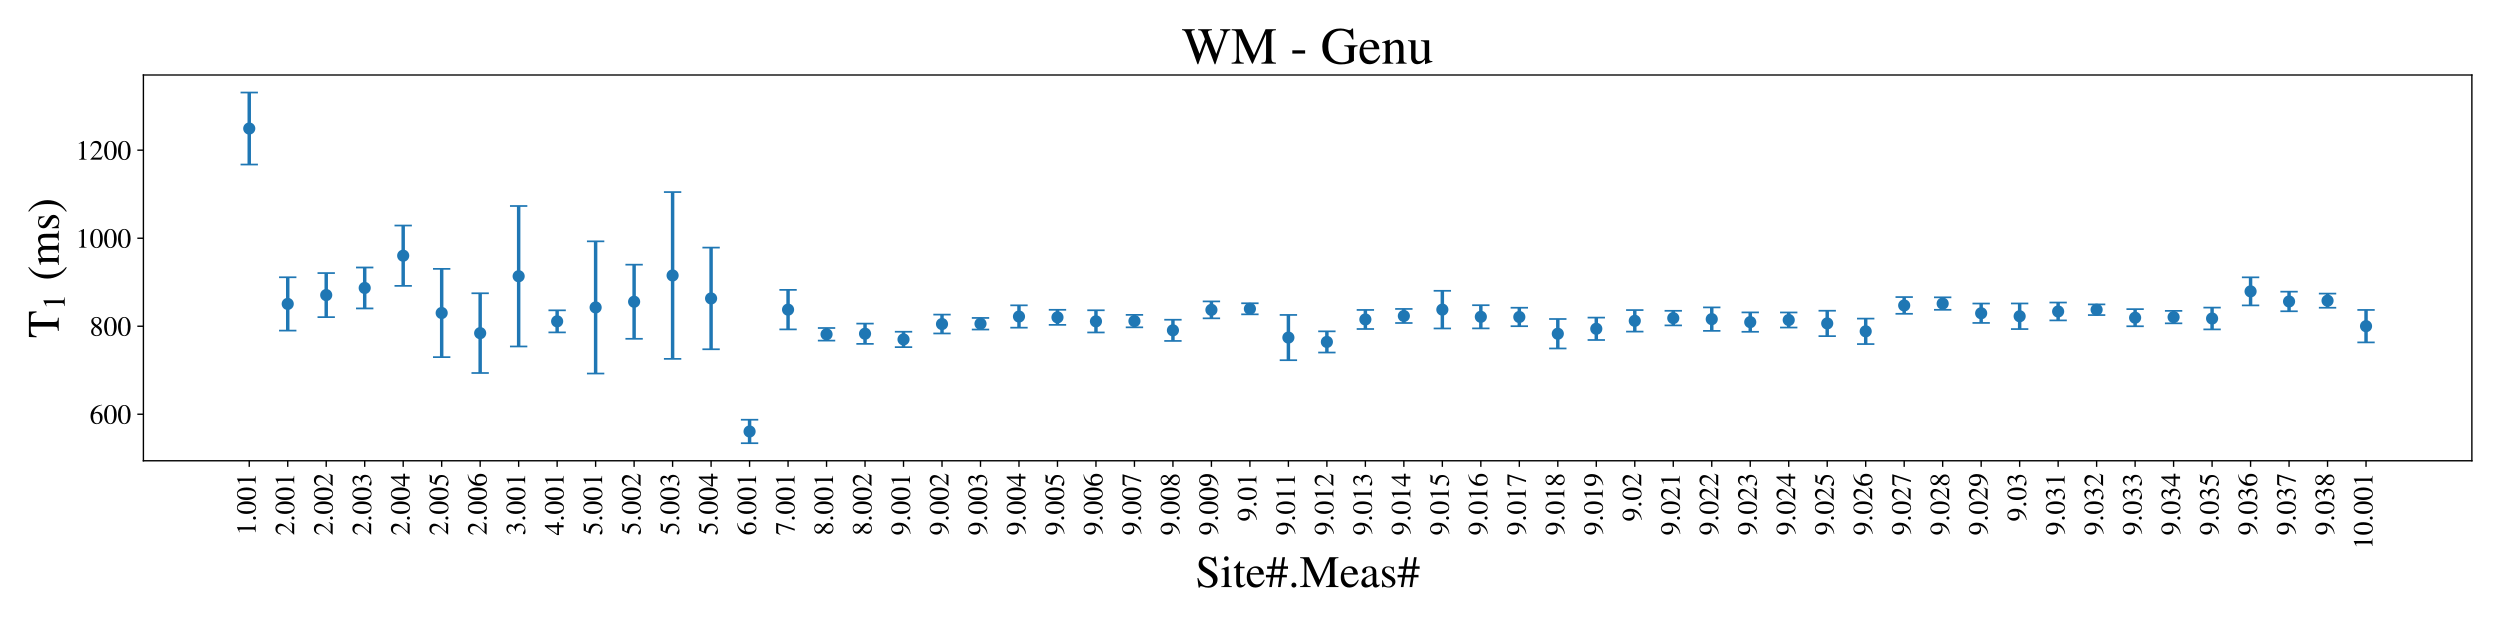 <?xml version="1.0" encoding="utf-8" standalone="no"?>
<!DOCTYPE svg PUBLIC "-//W3C//DTD SVG 1.1//EN"
  "http://www.w3.org/Graphics/SVG/1.1/DTD/svg11.dtd">
<!-- Created with matplotlib (https://matplotlib.org/) -->
<svg height="360pt" version="1.1" viewBox="0 0 1440 360" width="1440pt" xmlns="http://www.w3.org/2000/svg" xmlns:xlink="http://www.w3.org/1999/xlink">
 <defs>
  <style type="text/css">*{stroke-linecap:butt;stroke-linejoin:round;}</style>
 </defs>
 <g id="figure_1">
  <g id="patch_1">
   <path d="M 0 360 
L 1440 360 
L 1440 0 
L 0 0 
z
" style="fill:#ffffff;"/>
  </g>
  <g id="axes_1">
   <g id="patch_2">
    <path d="M 82.6 265.4 
L 1423.8 265.4 
L 1423.8 43.2 
L 82.6 43.2 
z
" style="fill:#ffffff;"/>
   </g>
   <g id="matplotlib.axis_1">
    <g id="xtick_1">
     <g id="line2d_1">
      <defs>
       <path d="M 0 0 
L 0 3.5 
" id="m9fc2fddf1e" style="stroke:#000000;stroke-width:0.8;"/>
      </defs>
      <g>
       <use style="stroke:#000000;stroke-width:0.8;" x="143.564" xlink:href="#m9fc2fddf1e" y="265.4"/>
      </g>
     </g>
     <g id="text_1">
      <!-- 1.001 -->
      <g transform="translate(147.291 308.4)rotate(-90)scale(0.16 -0.16)">
       <defs>
        <path d="M 39.406 0 
L 11.797 0 
L 11.797 1.5 
Q 17.297 1.797 19.297 3.547 
Q 21.297 5.297 21.297 9.5 
L 21.297 54.406 
Q 21.297 59.297 18.297 59.297 
Q 16.906 59.297 13.797 58.094 
L 11.094 57.094 
L 11.094 58.5 
L 29 67.594 
L 29.906 67.297 
L 29.906 7.594 
Q 29.906 4.297 31.906 2.891 
Q 33.906 1.5 39.406 1.5 
z
" id="STIXGeneral-Regular-49"/>
        <path d="M 18.094 4.297 
Q 18.094 2.094 16.438 0.5 
Q 14.797 -1.094 12.5 -1.094 
Q 10.203 -1.094 8.594 0.5 
Q 7 2.094 7 4.391 
Q 7 6.703 8.641 8.344 
Q 10.297 10 12.594 10 
Q 14.797 10 16.438 8.297 
Q 18.094 6.594 18.094 4.297 
z
" id="STIXGeneral-Regular-46"/>
        <path d="M 47.594 33 
Q 47.594 26.297 46.297 20.344 
Q 45 14.406 42.453 9.406 
Q 39.906 4.406 35.406 1.5 
Q 30.906 -1.406 25 -1.406 
Q 18.906 -1.406 14.297 1.688 
Q 9.703 4.797 7.203 10 
Q 4.703 15.203 3.547 21.094 
Q 2.406 27 2.406 33.594 
Q 2.406 42.906 4.703 50.344 
Q 7 57.797 12.344 62.688 
Q 17.703 67.594 25.406 67.594 
Q 35.203 67.594 41.391 58 
Q 47.594 48.406 47.594 33 
z
M 38 32.5 
Q 38 48.297 34.641 56.641 
Q 31.297 65 24.797 65 
Q 18.594 65 15.297 56.594 
Q 12 48.203 12 32.906 
Q 12 17.5 15.297 9.344 
Q 18.594 1.203 25 1.203 
Q 31.297 1.203 34.641 9.344 
Q 38 17.5 38 32.5 
z
" id="STIXGeneral-Regular-48"/>
       </defs>
       <use xlink:href="#STIXGeneral-Regular-49"/>
       <use x="50" xlink:href="#STIXGeneral-Regular-46"/>
       <use x="75" xlink:href="#STIXGeneral-Regular-48"/>
       <use x="125" xlink:href="#STIXGeneral-Regular-48"/>
       <use x="175" xlink:href="#STIXGeneral-Regular-49"/>
      </g>
     </g>
    </g>
    <g id="xtick_2">
     <g id="line2d_2">
      <g>
       <use style="stroke:#000000;stroke-width:0.8;" x="165.732" xlink:href="#m9fc2fddf1e" y="265.4"/>
      </g>
     </g>
     <g id="text_2">
      <!-- 2.001 -->
      <g transform="translate(169.46 308.4)rotate(-90)scale(0.16 -0.16)">
       <defs>
        <path d="M 47.406 13.703 
L 42 0 
L 2.906 0 
L 2.906 1.203 
L 20.703 20.094 
Q 27.703 27.406 30.703 33.5 
Q 33.703 39.594 33.703 46.094 
Q 33.703 52.797 30 56.5 
Q 26.297 60.203 19.797 60.203 
Q 14.406 60.203 11.25 57.391 
Q 8.094 54.594 5.094 47.203 
L 3 47.703 
Q 4.703 57 9.844 62.297 
Q 15 67.594 23.797 67.594 
Q 32.094 67.594 37.188 62.594 
Q 42.297 57.594 42.297 50 
Q 42.297 38.703 29.5 25.203 
L 13 7.594 
L 36.406 7.594 
Q 39.703 7.594 41.641 8.891 
Q 43.594 10.203 46 14.297 
z
" id="STIXGeneral-Regular-50"/>
       </defs>
       <use xlink:href="#STIXGeneral-Regular-50"/>
       <use x="50" xlink:href="#STIXGeneral-Regular-46"/>
       <use x="75" xlink:href="#STIXGeneral-Regular-48"/>
       <use x="125" xlink:href="#STIXGeneral-Regular-48"/>
       <use x="175" xlink:href="#STIXGeneral-Regular-49"/>
      </g>
     </g>
    </g>
    <g id="xtick_3">
     <g id="line2d_3">
      <g>
       <use style="stroke:#000000;stroke-width:0.8;" x="187.901" xlink:href="#m9fc2fddf1e" y="265.4"/>
      </g>
     </g>
     <g id="text_3">
      <!-- 2.002 -->
      <g transform="translate(191.628 308.4)rotate(-90)scale(0.16 -0.16)">
       <use xlink:href="#STIXGeneral-Regular-50"/>
       <use x="50" xlink:href="#STIXGeneral-Regular-46"/>
       <use x="75" xlink:href="#STIXGeneral-Regular-48"/>
       <use x="125" xlink:href="#STIXGeneral-Regular-48"/>
       <use x="175" xlink:href="#STIXGeneral-Regular-50"/>
      </g>
     </g>
    </g>
    <g id="xtick_4">
     <g id="line2d_4">
      <g>
       <use style="stroke:#000000;stroke-width:0.8;" x="210.069" xlink:href="#m9fc2fddf1e" y="265.4"/>
      </g>
     </g>
     <g id="text_4">
      <!-- 2.003 -->
      <g transform="translate(213.797 308.4)rotate(-90)scale(0.16 -0.16)">
       <defs>
        <path d="M 6.094 51 
L 4.5 51.406 
Q 6.797 58.906 11.688 63.25 
Q 16.594 67.594 24.094 67.594 
Q 31.094 67.594 35.391 63.797 
Q 39.703 60 39.703 53.906 
Q 39.703 45.703 30.406 40.094 
Q 35.906 37.703 38.703 34.797 
Q 43.094 29.906 43.094 21.906 
Q 43.094 13.906 38.5 7.906 
Q 35.094 3.297 28.75 0.938 
Q 22.406 -1.406 15.297 -1.406 
Q 4.094 -1.406 4.094 4.297 
Q 4.094 5.906 5.297 6.906 
Q 6.5 7.906 8.203 7.906 
Q 10.703 7.906 14.297 5.297 
Q 18.703 2.203 22.906 2.203 
Q 28.406 2.203 32.156 6.641 
Q 35.906 11.094 35.906 17.5 
Q 35.906 29 25.5 32 
Q 22.406 33 15.297 33 
L 15.297 34.406 
Q 20.906 36.297 23.703 38 
Q 31.797 42.594 31.797 51.406 
Q 31.797 56.406 28.938 59 
Q 26.094 61.594 21 61.594 
Q 12 61.594 6.094 51 
z
" id="STIXGeneral-Regular-51"/>
       </defs>
       <use xlink:href="#STIXGeneral-Regular-50"/>
       <use x="50" xlink:href="#STIXGeneral-Regular-46"/>
       <use x="75" xlink:href="#STIXGeneral-Regular-48"/>
       <use x="125" xlink:href="#STIXGeneral-Regular-48"/>
       <use x="175" xlink:href="#STIXGeneral-Regular-51"/>
      </g>
     </g>
    </g>
    <g id="xtick_5">
     <g id="line2d_5">
      <g>
       <use style="stroke:#000000;stroke-width:0.8;" x="232.238" xlink:href="#m9fc2fddf1e" y="265.4"/>
      </g>
     </g>
     <g id="text_5">
      <!-- 2.004 -->
      <g transform="translate(235.966 308.4)rotate(-90)scale(0.16 -0.16)">
       <defs>
        <path d="M 47.297 16.703 
L 37 16.703 
L 37 0 
L 29.203 0 
L 29.203 16.703 
L 1.203 16.703 
L 1.203 23.094 
L 32.594 67.594 
L 37 67.594 
L 37 23.094 
L 47.297 23.094 
z
M 29.203 23.094 
L 29.203 57.406 
L 5.203 23.094 
z
" id="STIXGeneral-Regular-52"/>
       </defs>
       <use xlink:href="#STIXGeneral-Regular-50"/>
       <use x="50" xlink:href="#STIXGeneral-Regular-46"/>
       <use x="75" xlink:href="#STIXGeneral-Regular-48"/>
       <use x="125" xlink:href="#STIXGeneral-Regular-48"/>
       <use x="175" xlink:href="#STIXGeneral-Regular-52"/>
      </g>
     </g>
    </g>
    <g id="xtick_6">
     <g id="line2d_6">
      <g>
       <use style="stroke:#000000;stroke-width:0.8;" x="254.407" xlink:href="#m9fc2fddf1e" y="265.4"/>
      </g>
     </g>
     <g id="text_6">
      <!-- 2.005 -->
      <g transform="translate(258.134 308.4)rotate(-90)scale(0.16 -0.16)">
       <defs>
        <path d="M 43.797 68.094 
L 40.203 59.594 
Q 39.594 58.297 37.5 58.297 
L 18.094 58.297 
L 14.094 49.797 
Q 25.094 47.703 30 45.25 
Q 34.906 42.797 39.094 37 
Q 42.594 32.203 42.594 24.297 
Q 42.594 17.094 40.25 12.188 
Q 37.906 7.297 32.797 3.5 
Q 26 -1.406 15.797 -1.406 
Q 10.094 -1.406 6.594 0.297 
Q 3.094 2 3.094 4.797 
Q 3.094 8.594 7.594 8.594 
Q 11.203 8.594 15 5.5 
Q 18.906 2.297 22.094 2.297 
Q 27.297 2.297 31.438 7.5 
Q 35.594 12.703 35.594 19.203 
Q 35.594 28.797 28.906 34.203 
Q 20.203 41.203 7.594 41.203 
Q 6.406 41.203 6.406 42 
L 6.5 42.5 
L 17.406 66.203 
L 38.094 66.203 
Q 39.797 66.203 40.75 66.703 
Q 41.703 67.203 42.906 68.797 
z
" id="STIXGeneral-Regular-53"/>
       </defs>
       <use xlink:href="#STIXGeneral-Regular-50"/>
       <use x="50" xlink:href="#STIXGeneral-Regular-46"/>
       <use x="75" xlink:href="#STIXGeneral-Regular-48"/>
       <use x="125" xlink:href="#STIXGeneral-Regular-48"/>
       <use x="175" xlink:href="#STIXGeneral-Regular-53"/>
      </g>
     </g>
    </g>
    <g id="xtick_7">
     <g id="line2d_7">
      <g>
       <use style="stroke:#000000;stroke-width:0.8;" x="276.575" xlink:href="#m9fc2fddf1e" y="265.4"/>
      </g>
     </g>
     <g id="text_7">
      <!-- 2.006 -->
      <g transform="translate(280.303 308.4)rotate(-90)scale(0.16 -0.16)">
       <defs>
        <path d="M 44.594 68.406 
L 44.797 66.797 
Q 33 64.906 25.094 57.25 
Q 17.203 49.594 15.203 38.297 
Q 21 42.797 27.906 42.797 
Q 36.703 42.797 41.75 37.188 
Q 46.797 31.594 46.797 21.906 
Q 46.797 12.094 41.703 5.906 
Q 35.797 -1.406 25.797 -1.406 
Q 13.594 -1.406 8.094 8.703 
Q 3.406 17.297 3.406 27.906 
Q 3.406 44.297 14.297 55.5 
Q 20.5 61.906 27.047 64.547 
Q 33.594 67.203 44.594 68.406 
z
M 37.797 18.797 
Q 37.797 38.203 24.297 38.203 
Q 19.297 38.203 16 35.547 
Q 12.703 32.906 12.703 26.594 
Q 12.703 14.906 16.344 8.156 
Q 20 1.406 26.906 1.406 
Q 32.203 1.406 35 6.156 
Q 37.797 10.906 37.797 18.797 
z
" id="STIXGeneral-Regular-54"/>
       </defs>
       <use xlink:href="#STIXGeneral-Regular-50"/>
       <use x="50" xlink:href="#STIXGeneral-Regular-46"/>
       <use x="75" xlink:href="#STIXGeneral-Regular-48"/>
       <use x="125" xlink:href="#STIXGeneral-Regular-48"/>
       <use x="175" xlink:href="#STIXGeneral-Regular-54"/>
      </g>
     </g>
    </g>
    <g id="xtick_8">
     <g id="line2d_8">
      <g>
       <use style="stroke:#000000;stroke-width:0.8;" x="298.744" xlink:href="#m9fc2fddf1e" y="265.4"/>
      </g>
     </g>
     <g id="text_8">
      <!-- 3.001 -->
      <g transform="translate(302.471 308.4)rotate(-90)scale(0.16 -0.16)">
       <use xlink:href="#STIXGeneral-Regular-51"/>
       <use x="50" xlink:href="#STIXGeneral-Regular-46"/>
       <use x="75" xlink:href="#STIXGeneral-Regular-48"/>
       <use x="125" xlink:href="#STIXGeneral-Regular-48"/>
       <use x="175" xlink:href="#STIXGeneral-Regular-49"/>
      </g>
     </g>
    </g>
    <g id="xtick_9">
     <g id="line2d_9">
      <g>
       <use style="stroke:#000000;stroke-width:0.8;" x="320.912" xlink:href="#m9fc2fddf1e" y="265.4"/>
      </g>
     </g>
     <g id="text_9">
      <!-- 4.001 -->
      <g transform="translate(324.64 308.4)rotate(-90)scale(0.16 -0.16)">
       <use xlink:href="#STIXGeneral-Regular-52"/>
       <use x="50" xlink:href="#STIXGeneral-Regular-46"/>
       <use x="75" xlink:href="#STIXGeneral-Regular-48"/>
       <use x="125" xlink:href="#STIXGeneral-Regular-48"/>
       <use x="175" xlink:href="#STIXGeneral-Regular-49"/>
      </g>
     </g>
    </g>
    <g id="xtick_10">
     <g id="line2d_10">
      <g>
       <use style="stroke:#000000;stroke-width:0.8;" x="343.081" xlink:href="#m9fc2fddf1e" y="265.4"/>
      </g>
     </g>
     <g id="text_10">
      <!-- 5.001 -->
      <g transform="translate(346.808 308.4)rotate(-90)scale(0.16 -0.16)">
       <use xlink:href="#STIXGeneral-Regular-53"/>
       <use x="50" xlink:href="#STIXGeneral-Regular-46"/>
       <use x="75" xlink:href="#STIXGeneral-Regular-48"/>
       <use x="125" xlink:href="#STIXGeneral-Regular-48"/>
       <use x="175" xlink:href="#STIXGeneral-Regular-49"/>
      </g>
     </g>
    </g>
    <g id="xtick_11">
     <g id="line2d_11">
      <g>
       <use style="stroke:#000000;stroke-width:0.8;" x="365.25" xlink:href="#m9fc2fddf1e" y="265.4"/>
      </g>
     </g>
     <g id="text_11">
      <!-- 5.002 -->
      <g transform="translate(368.977 308.4)rotate(-90)scale(0.16 -0.16)">
       <use xlink:href="#STIXGeneral-Regular-53"/>
       <use x="50" xlink:href="#STIXGeneral-Regular-46"/>
       <use x="75" xlink:href="#STIXGeneral-Regular-48"/>
       <use x="125" xlink:href="#STIXGeneral-Regular-48"/>
       <use x="175" xlink:href="#STIXGeneral-Regular-50"/>
      </g>
     </g>
    </g>
    <g id="xtick_12">
     <g id="line2d_12">
      <g>
       <use style="stroke:#000000;stroke-width:0.8;" x="387.418" xlink:href="#m9fc2fddf1e" y="265.4"/>
      </g>
     </g>
     <g id="text_12">
      <!-- 5.003 -->
      <g transform="translate(391.146 308.4)rotate(-90)scale(0.16 -0.16)">
       <use xlink:href="#STIXGeneral-Regular-53"/>
       <use x="50" xlink:href="#STIXGeneral-Regular-46"/>
       <use x="75" xlink:href="#STIXGeneral-Regular-48"/>
       <use x="125" xlink:href="#STIXGeneral-Regular-48"/>
       <use x="175" xlink:href="#STIXGeneral-Regular-51"/>
      </g>
     </g>
    </g>
    <g id="xtick_13">
     <g id="line2d_13">
      <g>
       <use style="stroke:#000000;stroke-width:0.8;" x="409.587" xlink:href="#m9fc2fddf1e" y="265.4"/>
      </g>
     </g>
     <g id="text_13">
      <!-- 5.004 -->
      <g transform="translate(413.314 308.4)rotate(-90)scale(0.16 -0.16)">
       <use xlink:href="#STIXGeneral-Regular-53"/>
       <use x="50" xlink:href="#STIXGeneral-Regular-46"/>
       <use x="75" xlink:href="#STIXGeneral-Regular-48"/>
       <use x="125" xlink:href="#STIXGeneral-Regular-48"/>
       <use x="175" xlink:href="#STIXGeneral-Regular-52"/>
      </g>
     </g>
    </g>
    <g id="xtick_14">
     <g id="line2d_14">
      <g>
       <use style="stroke:#000000;stroke-width:0.8;" x="431.755" xlink:href="#m9fc2fddf1e" y="265.4"/>
      </g>
     </g>
     <g id="text_14">
      <!-- 6.001 -->
      <g transform="translate(435.483 308.4)rotate(-90)scale(0.16 -0.16)">
       <use xlink:href="#STIXGeneral-Regular-54"/>
       <use x="50" xlink:href="#STIXGeneral-Regular-46"/>
       <use x="75" xlink:href="#STIXGeneral-Regular-48"/>
       <use x="125" xlink:href="#STIXGeneral-Regular-48"/>
       <use x="175" xlink:href="#STIXGeneral-Regular-49"/>
      </g>
     </g>
    </g>
    <g id="xtick_15">
     <g id="line2d_15">
      <g>
       <use style="stroke:#000000;stroke-width:0.8;" x="453.924" xlink:href="#m9fc2fddf1e" y="265.4"/>
      </g>
     </g>
     <g id="text_15">
      <!-- 7.001 -->
      <g transform="translate(457.651 308.4)rotate(-90)scale(0.16 -0.16)">
       <defs>
        <path d="M 44.906 64.594 
L 23.703 -0.797 
L 17.203 -0.797 
L 37 58.797 
L 15.5 58.797 
Q 11.203 58.797 9.094 57.297 
Q 7 55.797 3.797 50.594 
L 2 51.5 
L 8 66.203 
L 44.906 66.203 
z
" id="STIXGeneral-Regular-55"/>
       </defs>
       <use xlink:href="#STIXGeneral-Regular-55"/>
       <use x="50" xlink:href="#STIXGeneral-Regular-46"/>
       <use x="75" xlink:href="#STIXGeneral-Regular-48"/>
       <use x="125" xlink:href="#STIXGeneral-Regular-48"/>
       <use x="175" xlink:href="#STIXGeneral-Regular-49"/>
      </g>
     </g>
    </g>
    <g id="xtick_16">
     <g id="line2d_16">
      <g>
       <use style="stroke:#000000;stroke-width:0.8;" x="476.093" xlink:href="#m9fc2fddf1e" y="265.4"/>
      </g>
     </g>
     <g id="text_16">
      <!-- 8.001 -->
      <g transform="translate(479.82 308.4)rotate(-90)scale(0.16 -0.16)">
       <defs>
        <path d="M 44.5 15.5 
Q 44.5 7.797 39.141 3.188 
Q 33.797 -1.406 24.797 -1.406 
Q 16.406 -1.406 11 3.188 
Q 5.594 7.797 5.594 14.906 
Q 5.594 20.203 8.188 23.953 
Q 10.797 27.703 18.594 33.203 
Q 11.094 39.406 8.641 43.203 
Q 6.203 47 6.203 52 
Q 6.203 59.094 11.641 63.344 
Q 17.094 67.594 25.594 67.594 
Q 32.906 67.594 37.656 63.438 
Q 42.406 59.297 42.406 53.297 
Q 42.406 47.797 39.547 44.5 
Q 36.703 41.203 29 37.094 
Q 38 31.094 41.25 26.391 
Q 44.5 21.703 44.5 15.5 
z
M 35.5 53.297 
Q 35.5 58.5 32.594 61.641 
Q 29.703 64.797 24.594 64.797 
Q 19.5 64.797 16.547 62.141 
Q 13.594 59.5 13.594 54.891 
Q 13.594 50.297 16.547 46.547 
Q 19.5 42.797 26.094 38.906 
Q 31.203 41.906 33.344 45.25 
Q 35.5 48.594 35.5 53.297 
z
M 27.094 27.203 
L 21.203 31.203 
Q 16.797 27.594 15 24.141 
Q 13.203 20.703 13.203 15.797 
Q 13.203 9 16.641 5.203 
Q 20.094 1.406 25.906 1.406 
Q 30.797 1.406 33.844 4.453 
Q 36.906 7.5 36.906 12.406 
Q 36.906 16.906 34.594 20.297 
Q 32.297 23.703 27.094 27.203 
z
" id="STIXGeneral-Regular-56"/>
       </defs>
       <use xlink:href="#STIXGeneral-Regular-56"/>
       <use x="50" xlink:href="#STIXGeneral-Regular-46"/>
       <use x="75" xlink:href="#STIXGeneral-Regular-48"/>
       <use x="125" xlink:href="#STIXGeneral-Regular-48"/>
       <use x="175" xlink:href="#STIXGeneral-Regular-49"/>
      </g>
     </g>
    </g>
    <g id="xtick_17">
     <g id="line2d_17">
      <g>
       <use style="stroke:#000000;stroke-width:0.8;" x="498.261" xlink:href="#m9fc2fddf1e" y="265.4"/>
      </g>
     </g>
     <g id="text_17">
      <!-- 8.002 -->
      <g transform="translate(501.989 308.4)rotate(-90)scale(0.16 -0.16)">
       <use xlink:href="#STIXGeneral-Regular-56"/>
       <use x="50" xlink:href="#STIXGeneral-Regular-46"/>
       <use x="75" xlink:href="#STIXGeneral-Regular-48"/>
       <use x="125" xlink:href="#STIXGeneral-Regular-48"/>
       <use x="175" xlink:href="#STIXGeneral-Regular-50"/>
      </g>
     </g>
    </g>
    <g id="xtick_18">
     <g id="line2d_18">
      <g>
       <use style="stroke:#000000;stroke-width:0.8;" x="520.43" xlink:href="#m9fc2fddf1e" y="265.4"/>
      </g>
     </g>
     <g id="text_18">
      <!-- 9.001 -->
      <g transform="translate(524.157 308.4)rotate(-90)scale(0.16 -0.16)">
       <defs>
        <path d="M 5.906 -2.203 
L 5.594 -0.203 
Q 17.094 1.797 25.047 9.5 
Q 33 17.203 36 29.406 
Q 30.203 23.703 21 23.703 
Q 12.906 23.703 7.953 29.297 
Q 3 34.906 3 44 
Q 3 54.094 8.953 60.844 
Q 14.906 67.594 23.797 67.594 
Q 33.297 67.594 39.5 60 
Q 45.906 52 45.906 39.406 
Q 45.906 30.594 42.844 22.844 
Q 39.797 15.094 33.906 9.703 
Q 27.703 4.094 21.797 1.641 
Q 15.906 -0.797 5.906 -2.203 
z
M 36.203 35.5 
L 36.203 39.406 
Q 36.203 64.797 23 64.797 
Q 18.297 64.797 15.703 61.406 
Q 14.203 59.406 13.203 55.406 
Q 12.203 51.406 12.203 47.406 
Q 12.203 38.5 15.547 33.25 
Q 18.906 28 24.5 28 
Q 28.5 28 32.344 29.953 
Q 36.203 31.906 36.203 35.5 
z
" id="STIXGeneral-Regular-57"/>
       </defs>
       <use xlink:href="#STIXGeneral-Regular-57"/>
       <use x="50" xlink:href="#STIXGeneral-Regular-46"/>
       <use x="75" xlink:href="#STIXGeneral-Regular-48"/>
       <use x="125" xlink:href="#STIXGeneral-Regular-48"/>
       <use x="175" xlink:href="#STIXGeneral-Regular-49"/>
      </g>
     </g>
    </g>
    <g id="xtick_19">
     <g id="line2d_19">
      <g>
       <use style="stroke:#000000;stroke-width:0.8;" x="542.598" xlink:href="#m9fc2fddf1e" y="265.4"/>
      </g>
     </g>
     <g id="text_19">
      <!-- 9.002 -->
      <g transform="translate(546.326 308.4)rotate(-90)scale(0.16 -0.16)">
       <use xlink:href="#STIXGeneral-Regular-57"/>
       <use x="50" xlink:href="#STIXGeneral-Regular-46"/>
       <use x="75" xlink:href="#STIXGeneral-Regular-48"/>
       <use x="125" xlink:href="#STIXGeneral-Regular-48"/>
       <use x="175" xlink:href="#STIXGeneral-Regular-50"/>
      </g>
     </g>
    </g>
    <g id="xtick_20">
     <g id="line2d_20">
      <g>
       <use style="stroke:#000000;stroke-width:0.8;" x="564.767" xlink:href="#m9fc2fddf1e" y="265.4"/>
      </g>
     </g>
     <g id="text_20">
      <!-- 9.003 -->
      <g transform="translate(568.494 308.4)rotate(-90)scale(0.16 -0.16)">
       <use xlink:href="#STIXGeneral-Regular-57"/>
       <use x="50" xlink:href="#STIXGeneral-Regular-46"/>
       <use x="75" xlink:href="#STIXGeneral-Regular-48"/>
       <use x="125" xlink:href="#STIXGeneral-Regular-48"/>
       <use x="175" xlink:href="#STIXGeneral-Regular-51"/>
      </g>
     </g>
    </g>
    <g id="xtick_21">
     <g id="line2d_21">
      <g>
       <use style="stroke:#000000;stroke-width:0.8;" x="586.936" xlink:href="#m9fc2fddf1e" y="265.4"/>
      </g>
     </g>
     <g id="text_21">
      <!-- 9.004 -->
      <g transform="translate(590.663 308.4)rotate(-90)scale(0.16 -0.16)">
       <use xlink:href="#STIXGeneral-Regular-57"/>
       <use x="50" xlink:href="#STIXGeneral-Regular-46"/>
       <use x="75" xlink:href="#STIXGeneral-Regular-48"/>
       <use x="125" xlink:href="#STIXGeneral-Regular-48"/>
       <use x="175" xlink:href="#STIXGeneral-Regular-52"/>
      </g>
     </g>
    </g>
    <g id="xtick_22">
     <g id="line2d_22">
      <g>
       <use style="stroke:#000000;stroke-width:0.8;" x="609.104" xlink:href="#m9fc2fddf1e" y="265.4"/>
      </g>
     </g>
     <g id="text_22">
      <!-- 9.005 -->
      <g transform="translate(612.832 308.4)rotate(-90)scale(0.16 -0.16)">
       <use xlink:href="#STIXGeneral-Regular-57"/>
       <use x="50" xlink:href="#STIXGeneral-Regular-46"/>
       <use x="75" xlink:href="#STIXGeneral-Regular-48"/>
       <use x="125" xlink:href="#STIXGeneral-Regular-48"/>
       <use x="175" xlink:href="#STIXGeneral-Regular-53"/>
      </g>
     </g>
    </g>
    <g id="xtick_23">
     <g id="line2d_23">
      <g>
       <use style="stroke:#000000;stroke-width:0.8;" x="631.273" xlink:href="#m9fc2fddf1e" y="265.4"/>
      </g>
     </g>
     <g id="text_23">
      <!-- 9.006 -->
      <g transform="translate(635 308.4)rotate(-90)scale(0.16 -0.16)">
       <use xlink:href="#STIXGeneral-Regular-57"/>
       <use x="50" xlink:href="#STIXGeneral-Regular-46"/>
       <use x="75" xlink:href="#STIXGeneral-Regular-48"/>
       <use x="125" xlink:href="#STIXGeneral-Regular-48"/>
       <use x="175" xlink:href="#STIXGeneral-Regular-54"/>
      </g>
     </g>
    </g>
    <g id="xtick_24">
     <g id="line2d_24">
      <g>
       <use style="stroke:#000000;stroke-width:0.8;" x="653.441" xlink:href="#m9fc2fddf1e" y="265.4"/>
      </g>
     </g>
     <g id="text_24">
      <!-- 9.007 -->
      <g transform="translate(657.169 308.4)rotate(-90)scale(0.16 -0.16)">
       <use xlink:href="#STIXGeneral-Regular-57"/>
       <use x="50" xlink:href="#STIXGeneral-Regular-46"/>
       <use x="75" xlink:href="#STIXGeneral-Regular-48"/>
       <use x="125" xlink:href="#STIXGeneral-Regular-48"/>
       <use x="175" xlink:href="#STIXGeneral-Regular-55"/>
      </g>
     </g>
    </g>
    <g id="xtick_25">
     <g id="line2d_25">
      <g>
       <use style="stroke:#000000;stroke-width:0.8;" x="675.61" xlink:href="#m9fc2fddf1e" y="265.4"/>
      </g>
     </g>
     <g id="text_25">
      <!-- 9.008 -->
      <g transform="translate(679.337 308.4)rotate(-90)scale(0.16 -0.16)">
       <use xlink:href="#STIXGeneral-Regular-57"/>
       <use x="50" xlink:href="#STIXGeneral-Regular-46"/>
       <use x="75" xlink:href="#STIXGeneral-Regular-48"/>
       <use x="125" xlink:href="#STIXGeneral-Regular-48"/>
       <use x="175" xlink:href="#STIXGeneral-Regular-56"/>
      </g>
     </g>
    </g>
    <g id="xtick_26">
     <g id="line2d_26">
      <g>
       <use style="stroke:#000000;stroke-width:0.8;" x="697.779" xlink:href="#m9fc2fddf1e" y="265.4"/>
      </g>
     </g>
     <g id="text_26">
      <!-- 9.009 -->
      <g transform="translate(701.506 308.4)rotate(-90)scale(0.16 -0.16)">
       <use xlink:href="#STIXGeneral-Regular-57"/>
       <use x="50" xlink:href="#STIXGeneral-Regular-46"/>
       <use x="75" xlink:href="#STIXGeneral-Regular-48"/>
       <use x="125" xlink:href="#STIXGeneral-Regular-48"/>
       <use x="175" xlink:href="#STIXGeneral-Regular-57"/>
      </g>
     </g>
    </g>
    <g id="xtick_27">
     <g id="line2d_27">
      <g>
       <use style="stroke:#000000;stroke-width:0.8;" x="719.947" xlink:href="#m9fc2fddf1e" y="265.4"/>
      </g>
     </g>
     <g id="text_27">
      <!-- 9.01 -->
      <g transform="translate(723.675 300.4)rotate(-90)scale(0.16 -0.16)">
       <use xlink:href="#STIXGeneral-Regular-57"/>
       <use x="50" xlink:href="#STIXGeneral-Regular-46"/>
       <use x="75" xlink:href="#STIXGeneral-Regular-48"/>
       <use x="125" xlink:href="#STIXGeneral-Regular-49"/>
      </g>
     </g>
    </g>
    <g id="xtick_28">
     <g id="line2d_28">
      <g>
       <use style="stroke:#000000;stroke-width:0.8;" x="742.116" xlink:href="#m9fc2fddf1e" y="265.4"/>
      </g>
     </g>
     <g id="text_28">
      <!-- 9.011 -->
      <g transform="translate(745.843 308.4)rotate(-90)scale(0.16 -0.16)">
       <use xlink:href="#STIXGeneral-Regular-57"/>
       <use x="50" xlink:href="#STIXGeneral-Regular-46"/>
       <use x="75" xlink:href="#STIXGeneral-Regular-48"/>
       <use x="125" xlink:href="#STIXGeneral-Regular-49"/>
       <use x="175" xlink:href="#STIXGeneral-Regular-49"/>
      </g>
     </g>
    </g>
    <g id="xtick_29">
     <g id="line2d_29">
      <g>
       <use style="stroke:#000000;stroke-width:0.8;" x="764.284" xlink:href="#m9fc2fddf1e" y="265.4"/>
      </g>
     </g>
     <g id="text_29">
      <!-- 9.012 -->
      <g transform="translate(768.012 308.4)rotate(-90)scale(0.16 -0.16)">
       <use xlink:href="#STIXGeneral-Regular-57"/>
       <use x="50" xlink:href="#STIXGeneral-Regular-46"/>
       <use x="75" xlink:href="#STIXGeneral-Regular-48"/>
       <use x="125" xlink:href="#STIXGeneral-Regular-49"/>
       <use x="175" xlink:href="#STIXGeneral-Regular-50"/>
      </g>
     </g>
    </g>
    <g id="xtick_30">
     <g id="line2d_30">
      <g>
       <use style="stroke:#000000;stroke-width:0.8;" x="786.453" xlink:href="#m9fc2fddf1e" y="265.4"/>
      </g>
     </g>
     <g id="text_30">
      <!-- 9.013 -->
      <g transform="translate(790.18 308.4)rotate(-90)scale(0.16 -0.16)">
       <use xlink:href="#STIXGeneral-Regular-57"/>
       <use x="50" xlink:href="#STIXGeneral-Regular-46"/>
       <use x="75" xlink:href="#STIXGeneral-Regular-48"/>
       <use x="125" xlink:href="#STIXGeneral-Regular-49"/>
       <use x="175" xlink:href="#STIXGeneral-Regular-51"/>
      </g>
     </g>
    </g>
    <g id="xtick_31">
     <g id="line2d_31">
      <g>
       <use style="stroke:#000000;stroke-width:0.8;" x="808.621" xlink:href="#m9fc2fddf1e" y="265.4"/>
      </g>
     </g>
     <g id="text_31">
      <!-- 9.014 -->
      <g transform="translate(812.349 308.4)rotate(-90)scale(0.16 -0.16)">
       <use xlink:href="#STIXGeneral-Regular-57"/>
       <use x="50" xlink:href="#STIXGeneral-Regular-46"/>
       <use x="75" xlink:href="#STIXGeneral-Regular-48"/>
       <use x="125" xlink:href="#STIXGeneral-Regular-49"/>
       <use x="175" xlink:href="#STIXGeneral-Regular-52"/>
      </g>
     </g>
    </g>
    <g id="xtick_32">
     <g id="line2d_32">
      <g>
       <use style="stroke:#000000;stroke-width:0.8;" x="830.79" xlink:href="#m9fc2fddf1e" y="265.4"/>
      </g>
     </g>
     <g id="text_32">
      <!-- 9.015 -->
      <g transform="translate(834.518 308.4)rotate(-90)scale(0.16 -0.16)">
       <use xlink:href="#STIXGeneral-Regular-57"/>
       <use x="50" xlink:href="#STIXGeneral-Regular-46"/>
       <use x="75" xlink:href="#STIXGeneral-Regular-48"/>
       <use x="125" xlink:href="#STIXGeneral-Regular-49"/>
       <use x="175" xlink:href="#STIXGeneral-Regular-53"/>
      </g>
     </g>
    </g>
    <g id="xtick_33">
     <g id="line2d_33">
      <g>
       <use style="stroke:#000000;stroke-width:0.8;" x="852.959" xlink:href="#m9fc2fddf1e" y="265.4"/>
      </g>
     </g>
     <g id="text_33">
      <!-- 9.016 -->
      <g transform="translate(856.686 308.4)rotate(-90)scale(0.16 -0.16)">
       <use xlink:href="#STIXGeneral-Regular-57"/>
       <use x="50" xlink:href="#STIXGeneral-Regular-46"/>
       <use x="75" xlink:href="#STIXGeneral-Regular-48"/>
       <use x="125" xlink:href="#STIXGeneral-Regular-49"/>
       <use x="175" xlink:href="#STIXGeneral-Regular-54"/>
      </g>
     </g>
    </g>
    <g id="xtick_34">
     <g id="line2d_34">
      <g>
       <use style="stroke:#000000;stroke-width:0.8;" x="875.127" xlink:href="#m9fc2fddf1e" y="265.4"/>
      </g>
     </g>
     <g id="text_34">
      <!-- 9.017 -->
      <g transform="translate(878.855 308.4)rotate(-90)scale(0.16 -0.16)">
       <use xlink:href="#STIXGeneral-Regular-57"/>
       <use x="50" xlink:href="#STIXGeneral-Regular-46"/>
       <use x="75" xlink:href="#STIXGeneral-Regular-48"/>
       <use x="125" xlink:href="#STIXGeneral-Regular-49"/>
       <use x="175" xlink:href="#STIXGeneral-Regular-55"/>
      </g>
     </g>
    </g>
    <g id="xtick_35">
     <g id="line2d_35">
      <g>
       <use style="stroke:#000000;stroke-width:0.8;" x="897.296" xlink:href="#m9fc2fddf1e" y="265.4"/>
      </g>
     </g>
     <g id="text_35">
      <!-- 9.018 -->
      <g transform="translate(901.023 308.4)rotate(-90)scale(0.16 -0.16)">
       <use xlink:href="#STIXGeneral-Regular-57"/>
       <use x="50" xlink:href="#STIXGeneral-Regular-46"/>
       <use x="75" xlink:href="#STIXGeneral-Regular-48"/>
       <use x="125" xlink:href="#STIXGeneral-Regular-49"/>
       <use x="175" xlink:href="#STIXGeneral-Regular-56"/>
      </g>
     </g>
    </g>
    <g id="xtick_36">
     <g id="line2d_36">
      <g>
       <use style="stroke:#000000;stroke-width:0.8;" x="919.464" xlink:href="#m9fc2fddf1e" y="265.4"/>
      </g>
     </g>
     <g id="text_36">
      <!-- 9.019 -->
      <g transform="translate(923.192 308.4)rotate(-90)scale(0.16 -0.16)">
       <use xlink:href="#STIXGeneral-Regular-57"/>
       <use x="50" xlink:href="#STIXGeneral-Regular-46"/>
       <use x="75" xlink:href="#STIXGeneral-Regular-48"/>
       <use x="125" xlink:href="#STIXGeneral-Regular-49"/>
       <use x="175" xlink:href="#STIXGeneral-Regular-57"/>
      </g>
     </g>
    </g>
    <g id="xtick_37">
     <g id="line2d_37">
      <g>
       <use style="stroke:#000000;stroke-width:0.8;" x="941.633" xlink:href="#m9fc2fddf1e" y="265.4"/>
      </g>
     </g>
     <g id="text_37">
      <!-- 9.02 -->
      <g transform="translate(945.361 300.4)rotate(-90)scale(0.16 -0.16)">
       <use xlink:href="#STIXGeneral-Regular-57"/>
       <use x="50" xlink:href="#STIXGeneral-Regular-46"/>
       <use x="75" xlink:href="#STIXGeneral-Regular-48"/>
       <use x="125" xlink:href="#STIXGeneral-Regular-50"/>
      </g>
     </g>
    </g>
    <g id="xtick_38">
     <g id="line2d_38">
      <g>
       <use style="stroke:#000000;stroke-width:0.8;" x="963.802" xlink:href="#m9fc2fddf1e" y="265.4"/>
      </g>
     </g>
     <g id="text_38">
      <!-- 9.021 -->
      <g transform="translate(967.529 308.4)rotate(-90)scale(0.16 -0.16)">
       <use xlink:href="#STIXGeneral-Regular-57"/>
       <use x="50" xlink:href="#STIXGeneral-Regular-46"/>
       <use x="75" xlink:href="#STIXGeneral-Regular-48"/>
       <use x="125" xlink:href="#STIXGeneral-Regular-50"/>
       <use x="175" xlink:href="#STIXGeneral-Regular-49"/>
      </g>
     </g>
    </g>
    <g id="xtick_39">
     <g id="line2d_39">
      <g>
       <use style="stroke:#000000;stroke-width:0.8;" x="985.97" xlink:href="#m9fc2fddf1e" y="265.4"/>
      </g>
     </g>
     <g id="text_39">
      <!-- 9.022 -->
      <g transform="translate(989.698 308.4)rotate(-90)scale(0.16 -0.16)">
       <use xlink:href="#STIXGeneral-Regular-57"/>
       <use x="50" xlink:href="#STIXGeneral-Regular-46"/>
       <use x="75" xlink:href="#STIXGeneral-Regular-48"/>
       <use x="125" xlink:href="#STIXGeneral-Regular-50"/>
       <use x="175" xlink:href="#STIXGeneral-Regular-50"/>
      </g>
     </g>
    </g>
    <g id="xtick_40">
     <g id="line2d_40">
      <g>
       <use style="stroke:#000000;stroke-width:0.8;" x="1008.139" xlink:href="#m9fc2fddf1e" y="265.4"/>
      </g>
     </g>
     <g id="text_40">
      <!-- 9.023 -->
      <g transform="translate(1011.866 308.4)rotate(-90)scale(0.16 -0.16)">
       <use xlink:href="#STIXGeneral-Regular-57"/>
       <use x="50" xlink:href="#STIXGeneral-Regular-46"/>
       <use x="75" xlink:href="#STIXGeneral-Regular-48"/>
       <use x="125" xlink:href="#STIXGeneral-Regular-50"/>
       <use x="175" xlink:href="#STIXGeneral-Regular-51"/>
      </g>
     </g>
    </g>
    <g id="xtick_41">
     <g id="line2d_41">
      <g>
       <use style="stroke:#000000;stroke-width:0.8;" x="1030.307" xlink:href="#m9fc2fddf1e" y="265.4"/>
      </g>
     </g>
     <g id="text_41">
      <!-- 9.024 -->
      <g transform="translate(1034.035 308.4)rotate(-90)scale(0.16 -0.16)">
       <use xlink:href="#STIXGeneral-Regular-57"/>
       <use x="50" xlink:href="#STIXGeneral-Regular-46"/>
       <use x="75" xlink:href="#STIXGeneral-Regular-48"/>
       <use x="125" xlink:href="#STIXGeneral-Regular-50"/>
       <use x="175" xlink:href="#STIXGeneral-Regular-52"/>
      </g>
     </g>
    </g>
    <g id="xtick_42">
     <g id="line2d_42">
      <g>
       <use style="stroke:#000000;stroke-width:0.8;" x="1052.476" xlink:href="#m9fc2fddf1e" y="265.4"/>
      </g>
     </g>
     <g id="text_42">
      <!-- 9.025 -->
      <g transform="translate(1056.204 308.4)rotate(-90)scale(0.16 -0.16)">
       <use xlink:href="#STIXGeneral-Regular-57"/>
       <use x="50" xlink:href="#STIXGeneral-Regular-46"/>
       <use x="75" xlink:href="#STIXGeneral-Regular-48"/>
       <use x="125" xlink:href="#STIXGeneral-Regular-50"/>
       <use x="175" xlink:href="#STIXGeneral-Regular-53"/>
      </g>
     </g>
    </g>
    <g id="xtick_43">
     <g id="line2d_43">
      <g>
       <use style="stroke:#000000;stroke-width:0.8;" x="1074.645" xlink:href="#m9fc2fddf1e" y="265.4"/>
      </g>
     </g>
     <g id="text_43">
      <!-- 9.026 -->
      <g transform="translate(1078.372 308.4)rotate(-90)scale(0.16 -0.16)">
       <use xlink:href="#STIXGeneral-Regular-57"/>
       <use x="50" xlink:href="#STIXGeneral-Regular-46"/>
       <use x="75" xlink:href="#STIXGeneral-Regular-48"/>
       <use x="125" xlink:href="#STIXGeneral-Regular-50"/>
       <use x="175" xlink:href="#STIXGeneral-Regular-54"/>
      </g>
     </g>
    </g>
    <g id="xtick_44">
     <g id="line2d_44">
      <g>
       <use style="stroke:#000000;stroke-width:0.8;" x="1096.813" xlink:href="#m9fc2fddf1e" y="265.4"/>
      </g>
     </g>
     <g id="text_44">
      <!-- 9.027 -->
      <g transform="translate(1100.541 308.4)rotate(-90)scale(0.16 -0.16)">
       <use xlink:href="#STIXGeneral-Regular-57"/>
       <use x="50" xlink:href="#STIXGeneral-Regular-46"/>
       <use x="75" xlink:href="#STIXGeneral-Regular-48"/>
       <use x="125" xlink:href="#STIXGeneral-Regular-50"/>
       <use x="175" xlink:href="#STIXGeneral-Regular-55"/>
      </g>
     </g>
    </g>
    <g id="xtick_45">
     <g id="line2d_45">
      <g>
       <use style="stroke:#000000;stroke-width:0.8;" x="1118.982" xlink:href="#m9fc2fddf1e" y="265.4"/>
      </g>
     </g>
     <g id="text_45">
      <!-- 9.028 -->
      <g transform="translate(1122.709 308.4)rotate(-90)scale(0.16 -0.16)">
       <use xlink:href="#STIXGeneral-Regular-57"/>
       <use x="50" xlink:href="#STIXGeneral-Regular-46"/>
       <use x="75" xlink:href="#STIXGeneral-Regular-48"/>
       <use x="125" xlink:href="#STIXGeneral-Regular-50"/>
       <use x="175" xlink:href="#STIXGeneral-Regular-56"/>
      </g>
     </g>
    </g>
    <g id="xtick_46">
     <g id="line2d_46">
      <g>
       <use style="stroke:#000000;stroke-width:0.8;" x="1141.15" xlink:href="#m9fc2fddf1e" y="265.4"/>
      </g>
     </g>
     <g id="text_46">
      <!-- 9.029 -->
      <g transform="translate(1144.878 308.4)rotate(-90)scale(0.16 -0.16)">
       <use xlink:href="#STIXGeneral-Regular-57"/>
       <use x="50" xlink:href="#STIXGeneral-Regular-46"/>
       <use x="75" xlink:href="#STIXGeneral-Regular-48"/>
       <use x="125" xlink:href="#STIXGeneral-Regular-50"/>
       <use x="175" xlink:href="#STIXGeneral-Regular-57"/>
      </g>
     </g>
    </g>
    <g id="xtick_47">
     <g id="line2d_47">
      <g>
       <use style="stroke:#000000;stroke-width:0.8;" x="1163.319" xlink:href="#m9fc2fddf1e" y="265.4"/>
      </g>
     </g>
     <g id="text_47">
      <!-- 9.03 -->
      <g transform="translate(1167.047 300.4)rotate(-90)scale(0.16 -0.16)">
       <use xlink:href="#STIXGeneral-Regular-57"/>
       <use x="50" xlink:href="#STIXGeneral-Regular-46"/>
       <use x="75" xlink:href="#STIXGeneral-Regular-48"/>
       <use x="125" xlink:href="#STIXGeneral-Regular-51"/>
      </g>
     </g>
    </g>
    <g id="xtick_48">
     <g id="line2d_48">
      <g>
       <use style="stroke:#000000;stroke-width:0.8;" x="1185.488" xlink:href="#m9fc2fddf1e" y="265.4"/>
      </g>
     </g>
     <g id="text_48">
      <!-- 9.031 -->
      <g transform="translate(1189.215 308.4)rotate(-90)scale(0.16 -0.16)">
       <use xlink:href="#STIXGeneral-Regular-57"/>
       <use x="50" xlink:href="#STIXGeneral-Regular-46"/>
       <use x="75" xlink:href="#STIXGeneral-Regular-48"/>
       <use x="125" xlink:href="#STIXGeneral-Regular-51"/>
       <use x="175" xlink:href="#STIXGeneral-Regular-49"/>
      </g>
     </g>
    </g>
    <g id="xtick_49">
     <g id="line2d_49">
      <g>
       <use style="stroke:#000000;stroke-width:0.8;" x="1207.656" xlink:href="#m9fc2fddf1e" y="265.4"/>
      </g>
     </g>
     <g id="text_49">
      <!-- 9.032 -->
      <g transform="translate(1211.384 308.4)rotate(-90)scale(0.16 -0.16)">
       <use xlink:href="#STIXGeneral-Regular-57"/>
       <use x="50" xlink:href="#STIXGeneral-Regular-46"/>
       <use x="75" xlink:href="#STIXGeneral-Regular-48"/>
       <use x="125" xlink:href="#STIXGeneral-Regular-51"/>
       <use x="175" xlink:href="#STIXGeneral-Regular-50"/>
      </g>
     </g>
    </g>
    <g id="xtick_50">
     <g id="line2d_50">
      <g>
       <use style="stroke:#000000;stroke-width:0.8;" x="1229.825" xlink:href="#m9fc2fddf1e" y="265.4"/>
      </g>
     </g>
     <g id="text_50">
      <!-- 9.033 -->
      <g transform="translate(1233.552 308.4)rotate(-90)scale(0.16 -0.16)">
       <use xlink:href="#STIXGeneral-Regular-57"/>
       <use x="50" xlink:href="#STIXGeneral-Regular-46"/>
       <use x="75" xlink:href="#STIXGeneral-Regular-48"/>
       <use x="125" xlink:href="#STIXGeneral-Regular-51"/>
       <use x="175" xlink:href="#STIXGeneral-Regular-51"/>
      </g>
     </g>
    </g>
    <g id="xtick_51">
     <g id="line2d_51">
      <g>
       <use style="stroke:#000000;stroke-width:0.8;" x="1251.993" xlink:href="#m9fc2fddf1e" y="265.4"/>
      </g>
     </g>
     <g id="text_51">
      <!-- 9.034 -->
      <g transform="translate(1255.721 308.4)rotate(-90)scale(0.16 -0.16)">
       <use xlink:href="#STIXGeneral-Regular-57"/>
       <use x="50" xlink:href="#STIXGeneral-Regular-46"/>
       <use x="75" xlink:href="#STIXGeneral-Regular-48"/>
       <use x="125" xlink:href="#STIXGeneral-Regular-51"/>
       <use x="175" xlink:href="#STIXGeneral-Regular-52"/>
      </g>
     </g>
    </g>
    <g id="xtick_52">
     <g id="line2d_52">
      <g>
       <use style="stroke:#000000;stroke-width:0.8;" x="1274.162" xlink:href="#m9fc2fddf1e" y="265.4"/>
      </g>
     </g>
     <g id="text_52">
      <!-- 9.035 -->
      <g transform="translate(1277.889 308.4)rotate(-90)scale(0.16 -0.16)">
       <use xlink:href="#STIXGeneral-Regular-57"/>
       <use x="50" xlink:href="#STIXGeneral-Regular-46"/>
       <use x="75" xlink:href="#STIXGeneral-Regular-48"/>
       <use x="125" xlink:href="#STIXGeneral-Regular-51"/>
       <use x="175" xlink:href="#STIXGeneral-Regular-53"/>
      </g>
     </g>
    </g>
    <g id="xtick_53">
     <g id="line2d_53">
      <g>
       <use style="stroke:#000000;stroke-width:0.8;" x="1296.331" xlink:href="#m9fc2fddf1e" y="265.4"/>
      </g>
     </g>
     <g id="text_53">
      <!-- 9.036 -->
      <g transform="translate(1300.058 308.4)rotate(-90)scale(0.16 -0.16)">
       <use xlink:href="#STIXGeneral-Regular-57"/>
       <use x="50" xlink:href="#STIXGeneral-Regular-46"/>
       <use x="75" xlink:href="#STIXGeneral-Regular-48"/>
       <use x="125" xlink:href="#STIXGeneral-Regular-51"/>
       <use x="175" xlink:href="#STIXGeneral-Regular-54"/>
      </g>
     </g>
    </g>
    <g id="xtick_54">
     <g id="line2d_54">
      <g>
       <use style="stroke:#000000;stroke-width:0.8;" x="1318.499" xlink:href="#m9fc2fddf1e" y="265.4"/>
      </g>
     </g>
     <g id="text_54">
      <!-- 9.037 -->
      <g transform="translate(1322.227 308.4)rotate(-90)scale(0.16 -0.16)">
       <use xlink:href="#STIXGeneral-Regular-57"/>
       <use x="50" xlink:href="#STIXGeneral-Regular-46"/>
       <use x="75" xlink:href="#STIXGeneral-Regular-48"/>
       <use x="125" xlink:href="#STIXGeneral-Regular-51"/>
       <use x="175" xlink:href="#STIXGeneral-Regular-55"/>
      </g>
     </g>
    </g>
    <g id="xtick_55">
     <g id="line2d_55">
      <g>
       <use style="stroke:#000000;stroke-width:0.8;" x="1340.668" xlink:href="#m9fc2fddf1e" y="265.4"/>
      </g>
     </g>
     <g id="text_55">
      <!-- 9.038 -->
      <g transform="translate(1344.395 308.4)rotate(-90)scale(0.16 -0.16)">
       <use xlink:href="#STIXGeneral-Regular-57"/>
       <use x="50" xlink:href="#STIXGeneral-Regular-46"/>
       <use x="75" xlink:href="#STIXGeneral-Regular-48"/>
       <use x="125" xlink:href="#STIXGeneral-Regular-51"/>
       <use x="175" xlink:href="#STIXGeneral-Regular-56"/>
      </g>
     </g>
    </g>
    <g id="xtick_56">
     <g id="line2d_56">
      <g>
       <use style="stroke:#000000;stroke-width:0.8;" x="1362.836" xlink:href="#m9fc2fddf1e" y="265.4"/>
      </g>
     </g>
     <g id="text_56">
      <!-- 10.001 -->
      <g transform="translate(1366.564 316.4)rotate(-90)scale(0.16 -0.16)">
       <use xlink:href="#STIXGeneral-Regular-49"/>
       <use x="50" xlink:href="#STIXGeneral-Regular-48"/>
       <use x="100" xlink:href="#STIXGeneral-Regular-46"/>
       <use x="125" xlink:href="#STIXGeneral-Regular-48"/>
       <use x="175" xlink:href="#STIXGeneral-Regular-48"/>
       <use x="225" xlink:href="#STIXGeneral-Regular-49"/>
      </g>
     </g>
    </g>
    <g id="text_57">
     <!-- Site#.Meas# -->
     <g transform="translate(688.562 338.157)scale(0.26 -0.26)">
      <defs>
       <path d="M 46.906 46.297 
L 44.406 46.297 
Q 42.703 52.5 40.297 55.703 
Q 34.203 63.5 25.797 63.5 
Q 21.203 63.5 18.453 60.844 
Q 15.703 58.203 15.703 54 
Q 15.703 52 16.703 50.094 
Q 17.703 48.203 18.844 46.844 
Q 20 45.5 22.891 43.5 
Q 25.797 41.5 27.594 40.453 
Q 29.406 39.406 33.594 36.906 
Q 41.703 32.203 45.391 27.547 
Q 49.094 22.906 49.094 17.297 
Q 49.094 9 43.297 3.797 
Q 37.5 -1.406 28.703 -1.406 
Q 22.203 -1.406 16.906 0.906 
Q 14.297 2 12.203 2 
Q 11 2 10.203 1.094 
Q 9.406 0.203 9.406 -1.297 
L 7.203 -1.297 
L 4.297 19.906 
L 6.5 19.906 
Q 13.203 2.203 27.094 2.203 
Q 32.406 2.203 35.703 5.344 
Q 39 8.5 39 13.406 
Q 39 18.094 36.094 21.297 
Q 31.297 26.5 19.297 32.906 
Q 7.094 39.406 7.094 50.094 
Q 7.094 58.094 12 62.844 
Q 16.906 67.594 24.5 67.594 
Q 29.797 67.594 35 65.406 
Q 37.703 64.203 39.406 64.203 
Q 42 64.203 42.594 67.594 
L 44.703 67.594 
z
" id="STIXGeneral-Regular-83"/>
       <path d="M 18 63.203 
Q 18 61 16.5 59.547 
Q 15 58.094 12.797 58.094 
Q 10.703 58.094 9.25 59.547 
Q 7.797 61 7.797 63.203 
Q 7.797 65.297 9.297 66.797 
Q 10.797 68.297 12.906 68.297 
Q 15.094 68.297 16.547 66.797 
Q 18 65.297 18 63.203 
z
M 25.297 0 
L 1.594 0 
L 1.594 1.5 
Q 6.797 1.797 8.141 3.297 
Q 9.5 4.797 9.5 10.406 
L 9.5 33.094 
Q 9.5 36.594 8.797 38 
Q 8.094 39.406 6.203 39.406 
Q 3.797 39.406 2 38.906 
L 2 40.5 
L 17.5 46 
L 17.906 45.594 
L 17.906 10.5 
Q 17.906 4.906 19.156 3.406 
Q 20.406 1.906 25.297 1.5 
z
" id="STIXGeneral-Regular-105"/>
       <path d="M 26.594 7.703 
L 27.906 6.594 
Q 23.094 -1 15.797 -1 
Q 7 -1 7 11.703 
L 7 41.797 
L 1.703 41.797 
Q 1.297 42.094 1.297 42.5 
Q 1.297 43.297 3 44.406 
Q 6.797 46.594 12.703 55.094 
Q 12.906 55.406 13.656 56.344 
Q 14.406 57.297 14.703 57.906 
Q 15.406 57.906 15.406 56.594 
L 15.406 45 
L 25.5 45 
L 25.5 41.797 
L 15.406 41.797 
L 15.406 13.203 
Q 15.406 8.406 16.594 6.297 
Q 17.797 4.203 20.594 4.203 
Q 23.594 4.203 26.594 7.703 
z
" id="STIXGeneral-Regular-116"/>
       <path d="M 40.797 16.406 
L 42.406 15.703 
Q 36.406 -1 21.5 -1 
Q 12.703 -1 7.594 5.141 
Q 2.5 11.297 2.5 21.703 
Q 2.5 32.406 8.203 39.203 
Q 13.906 46 23.203 46 
Q 32.203 46 37.094 39.094 
Q 40 35.094 40.5 27.703 
L 9.703 27.703 
Q 10.094 21.406 10.938 18.094 
Q 11.797 14.797 14.297 11.406 
Q 18.5 5.906 25.406 5.906 
Q 30.297 5.906 33.641 8.297 
Q 37 10.703 40.797 16.406 
z
M 9.906 30.906 
L 30.297 30.906 
Q 29.406 37.203 27.344 39.797 
Q 25.297 42.406 20.5 42.406 
Q 16.297 42.406 13.5 39.453 
Q 10.703 36.5 9.906 30.906 
z
" id="STIXGeneral-Regular-101"/>
       <path d="M 49.5 40.5 
L 39.094 40.5 
L 37.094 27.094 
L 47 27.094 
L 47 21.594 
L 36.203 21.594 
L 33.094 0 
L 27.297 0 
L 30.406 21.594 
L 17 21.594 
L 13.703 0 
L 7.906 0 
L 11.203 21.594 
L 0.594 21.594 
L 0.594 27.094 
L 12.094 27.094 
L 14.203 40.5 
L 3.297 40.5 
L 3.297 46 
L 15 46 
L 18.094 66.203 
L 23.906 66.203 
L 20.797 46 
L 34.094 46 
L 37.094 66.203 
L 42.906 66.203 
L 39.906 46 
L 49.5 46 
z
M 33.297 40.5 
L 20 40.5 
L 17.906 27.094 
L 31.297 27.094 
z
" id="STIXGeneral-Regular-35"/>
       <path d="M 86.406 0 
L 58.406 0 
L 58.406 1.906 
Q 64.297 2.297 65.844 4.141 
Q 67.406 6 67.406 12.297 
L 67.406 57.203 
L 41.906 0 
L 40.5 0 
L 15.297 54.906 
L 15.297 15.094 
Q 15.297 7 17 4.594 
Q 18.703 2.203 24.594 1.906 
L 24.594 0 
L 1.203 0 
L 1.203 1.906 
Q 5.594 2.203 7.5 3.203 
Q 9.406 4.203 10.156 6.75 
Q 10.906 9.297 10.906 15.094 
L 10.906 54.906 
Q 10.906 60.594 9.203 62.25 
Q 7.5 63.906 1.406 64.297 
L 1.406 66.203 
L 21.203 66.203 
L 44.297 16 
L 66.406 66.203 
L 86.297 66.203 
L 86.297 64.297 
Q 80.906 64.203 79.25 62.391 
Q 77.594 60.594 77.594 55 
L 77.594 11.203 
Q 77.594 5.906 79.25 4.094 
Q 80.906 2.297 86.406 1.906 
z
" id="STIXGeneral-Regular-77"/>
       <path d="M 44.203 6.594 
L 44.203 3.797 
Q 40.406 -1 35.203 -1 
Q 29.5 -1 28.797 6.297 
L 28.703 6.297 
Q 22.297 -1 14.203 -1 
Q 9.5 -1 6.594 1.75 
Q 3.703 4.5 3.703 9.406 
Q 3.703 16.406 10.703 21.094 
Q 15.5 24.297 28.703 29.203 
L 28.703 34.594 
Q 28.703 39.094 26.547 41.344 
Q 24.406 43.594 20.906 43.594 
Q 17.906 43.594 15.906 42.141 
Q 13.906 40.703 13.906 38.703 
Q 13.906 37.797 14.203 36.688 
Q 14.5 35.594 14.5 34.5 
Q 14.5 33 13.141 31.703 
Q 11.797 30.406 9.906 30.406 
Q 8.203 30.406 6.891 31.703 
Q 5.594 33 5.594 35 
Q 5.594 39.797 10.703 43 
Q 15.406 46 22.203 46 
Q 30.297 46 34 41.5 
Q 35.797 39.406 36.297 37.25 
Q 36.797 35.094 36.797 30.406 
L 36.797 11.297 
Q 36.797 4.703 39.906 4.703 
Q 41.906 4.703 44.203 6.594 
z
M 28.703 12.703 
L 28.703 26.797 
Q 19.5 23.594 15.906 20.203 
Q 12.5 17.094 12.5 12.5 
Q 12.5 8.703 14.391 6.75 
Q 16.297 4.797 19.406 4.797 
Q 22.703 4.797 25.203 6.406 
Q 27.297 7.906 28 9.203 
Q 28.703 10.5 28.703 12.703 
z
" id="STIXGeneral-Regular-97"/>
       <path d="M 15.594 30.094 
L 26 23.797 
Q 31 20.797 32.891 18.188 
Q 34.797 15.594 34.797 11.5 
Q 34.797 6.5 30.641 2.75 
Q 26.5 -1 20.797 -1 
Q 16.094 -1 13.5 -0.094 
Q 10.797 0.797 8.906 0.797 
Q 7.203 0.797 6.5 -0.406 
L 5.203 -0.406 
L 5.203 15.297 
L 6.797 15.297 
Q 8.406 8 11.406 4.594 
Q 14.406 1.203 19.5 1.203 
Q 23.203 1.203 25.5 3.297 
Q 27.797 5.406 27.797 8.594 
Q 27.797 13.203 22.5 16.094 
L 17.094 19.094 
Q 5.094 25.797 5.094 33.594 
Q 5.094 39.406 8.844 42.656 
Q 12.594 45.906 18.906 45.906 
Q 23.297 45.906 25.594 44.797 
Q 27.406 44 28.406 44 
Q 29.094 44 30 45 
L 31.094 45 
L 31.594 31.406 
L 30.094 31.406 
Q 28.406 38.203 25.844 40.953 
Q 23.297 43.703 18.797 43.703 
Q 15.406 43.703 13.344 42 
Q 11.297 40.297 11.297 36.906 
Q 11.297 35.203 12.438 33.25 
Q 13.594 31.297 15.594 30.094 
z
" id="STIXGeneral-Regular-115"/>
      </defs>
      <use xlink:href="#STIXGeneral-Regular-83"/>
      <use x="55.6" xlink:href="#STIXGeneral-Regular-105"/>
      <use x="83.4" xlink:href="#STIXGeneral-Regular-116"/>
      <use x="111.2" xlink:href="#STIXGeneral-Regular-101"/>
      <use x="155.6" xlink:href="#STIXGeneral-Regular-35"/>
      <use x="205.6" xlink:href="#STIXGeneral-Regular-46"/>
      <use x="230.6" xlink:href="#STIXGeneral-Regular-77"/>
      <use x="319.5" xlink:href="#STIXGeneral-Regular-101"/>
      <use x="363.9" xlink:href="#STIXGeneral-Regular-97"/>
      <use x="408.3" xlink:href="#STIXGeneral-Regular-115"/>
      <use x="447.2" xlink:href="#STIXGeneral-Regular-35"/>
     </g>
    </g>
   </g>
   <g id="matplotlib.axis_2">
    <g id="ytick_1">
     <g id="line2d_57">
      <defs>
       <path d="M 0 0 
L -3.5 0 
" id="m0a0d4bc281" style="stroke:#000000;stroke-width:0.8;"/>
      </defs>
      <g>
       <use style="stroke:#000000;stroke-width:0.8;" x="82.6" xlink:href="#m0a0d4bc281" y="238.612"/>
      </g>
     </g>
     <g id="text_58">
      <!-- 600 -->
      <g transform="translate(51.6 244.076)scale(0.16 -0.16)">
       <use xlink:href="#STIXGeneral-Regular-54"/>
       <use x="50" xlink:href="#STIXGeneral-Regular-48"/>
       <use x="100" xlink:href="#STIXGeneral-Regular-48"/>
      </g>
     </g>
    </g>
    <g id="ytick_2">
     <g id="line2d_58">
      <g>
       <use style="stroke:#000000;stroke-width:0.8;" x="82.6" xlink:href="#m0a0d4bc281" y="187.912"/>
      </g>
     </g>
     <g id="text_59">
      <!-- 800 -->
      <g transform="translate(51.6 193.376)scale(0.16 -0.16)">
       <use xlink:href="#STIXGeneral-Regular-56"/>
       <use x="50" xlink:href="#STIXGeneral-Regular-48"/>
       <use x="100" xlink:href="#STIXGeneral-Regular-48"/>
      </g>
     </g>
    </g>
    <g id="ytick_3">
     <g id="line2d_59">
      <g>
       <use style="stroke:#000000;stroke-width:0.8;" x="82.6" xlink:href="#m0a0d4bc281" y="137.211"/>
      </g>
     </g>
     <g id="text_60">
      <!-- 1000 -->
      <g transform="translate(43.6 142.675)scale(0.16 -0.16)">
       <use xlink:href="#STIXGeneral-Regular-49"/>
       <use x="50" xlink:href="#STIXGeneral-Regular-48"/>
       <use x="100" xlink:href="#STIXGeneral-Regular-48"/>
       <use x="150" xlink:href="#STIXGeneral-Regular-48"/>
      </g>
     </g>
    </g>
    <g id="ytick_4">
     <g id="line2d_60">
      <g>
       <use style="stroke:#000000;stroke-width:0.8;" x="82.6" xlink:href="#m0a0d4bc281" y="86.511"/>
      </g>
     </g>
     <g id="text_61">
      <!-- 1200 -->
      <g transform="translate(43.6 91.975)scale(0.16 -0.16)">
       <use xlink:href="#STIXGeneral-Regular-49"/>
       <use x="50" xlink:href="#STIXGeneral-Regular-50"/>
       <use x="100" xlink:href="#STIXGeneral-Regular-48"/>
       <use x="150" xlink:href="#STIXGeneral-Regular-48"/>
      </g>
     </g>
    </g>
    <g id="text_62">
     <!-- T$_1$ (ms) -->
     <g transform="translate(33.957 194.73)rotate(-90)scale(0.26 -0.26)">
      <defs>
       <path d="M 59.297 49.203 
L 56.906 49.203 
Q 55.297 57.406 52.391 59.703 
Q 49.5 62 41.5 62 
L 35.594 62 
L 35.594 11.094 
Q 35.594 5.406 37.297 3.797 
Q 39 2.203 45.203 1.906 
L 45.203 0 
L 16 0 
L 16 1.906 
Q 22.297 2.297 23.844 4 
Q 25.406 5.703 25.406 12.297 
L 25.406 62 
L 19.406 62 
Q 11.297 62 8.438 59.641 
Q 5.594 57.297 4.094 49.203 
L 1.703 49.203 
L 2.406 66.203 
L 58.594 66.203 
z
" id="STIXGeneral-Regular-84"/>
       <path id="STIXGeneral-Regular-32"/>
       <path d="M 30.406 -16.094 
L 29.203 -17.703 
Q 17.594 -11.094 11.188 0.5 
Q 4.797 12.094 4.797 25.203 
Q 4.797 52.906 29.5 67.594 
L 30.406 66 
Q 20.203 57.297 16.797 48.844 
Q 13.406 40.406 13.406 25.5 
Q 13.406 10.703 16.906 1.5 
Q 20.406 -7.703 30.406 -16.094 
z
" id="STIXGeneral-Regular-40"/>
       <path d="M 77.5 0 
L 55.703 0 
L 55.703 1.5 
Q 59.906 1.906 61.047 3.25 
Q 62.203 4.594 62.203 9 
L 62.203 29.594 
Q 62.203 35.594 60.453 38.188 
Q 58.703 40.797 54.5 40.797 
Q 51 40.797 48.547 39.391 
Q 46.094 38 43.797 34.703 
L 43.797 9.5 
Q 43.797 4.703 45.25 3.141 
Q 46.703 1.594 51 1.5 
L 51 0 
L 28.594 0 
L 28.594 1.5 
Q 33 1.797 34.203 2.938 
Q 35.406 4.094 35.406 8.594 
L 35.406 29.703 
Q 35.406 40.797 28.906 40.797 
Q 26.094 40.797 22.938 39.547 
Q 19.797 38.297 18.297 36.5 
Q 17 35 17 34.797 
L 17 7 
Q 17 3.797 18.391 2.75 
Q 19.797 1.703 23.797 1.5 
L 23.797 0 
L 1.594 0 
L 1.594 1.5 
Q 5.797 1.594 7.188 3.047 
Q 8.594 4.5 8.594 8.797 
L 8.594 33.594 
Q 8.594 37.297 7.797 38.75 
Q 7 40.203 5.094 40.203 
Q 3.594 40.203 1.906 39.797 
L 1.906 41.5 
Q 8.703 43.406 15.797 46 
L 16.594 45.703 
L 16.594 38.297 
L 16.797 38.297 
Q 21.297 43 24.75 44.5 
Q 28.203 46 32.094 46 
Q 40 46 42.703 37.594 
Q 50.5 46 59 46 
Q 70.594 46 70.594 28 
L 70.594 7.703 
Q 70.594 4.406 71.594 3.156 
Q 72.594 1.906 74.906 1.703 
L 77.5 1.5 
z
" id="STIXGeneral-Regular-109"/>
       <path d="M 2.906 66 
L 4.094 67.594 
Q 15.5 60.797 22 49.188 
Q 28.5 37.594 28.5 24.703 
Q 28.5 -2.594 3.797 -17.703 
L 2.906 -16.094 
Q 13.203 -7.594 16.547 0.844 
Q 19.906 9.297 19.906 24.406 
Q 19.906 39.594 16.547 48.75 
Q 13.203 57.906 2.906 66 
z
" id="STIXGeneral-Regular-41"/>
      </defs>
      <use transform="translate(0 0.406)" xlink:href="#STIXGeneral-Regular-84"/>
      <use transform="translate(62.643 -12.822)scale(0.7)" xlink:href="#STIXGeneral-Regular-49"/>
      <use transform="translate(102.053 0.406)" xlink:href="#STIXGeneral-Regular-32"/>
      <use transform="translate(127.053 0.406)" xlink:href="#STIXGeneral-Regular-40"/>
      <use transform="translate(160.353 0.406)" xlink:href="#STIXGeneral-Regular-109"/>
      <use transform="translate(238.153 0.406)" xlink:href="#STIXGeneral-Regular-115"/>
      <use transform="translate(277.053 0.406)" xlink:href="#STIXGeneral-Regular-41"/>
     </g>
    </g>
   </g>
   <g id="LineCollection_1">
    <path clip-path="url(#p02a684f16c)" d="M 143.564 94.759 
L 143.564 53.3 
" style="fill:none;stroke:#1f77b4;stroke-width:2;"/>
    <path clip-path="url(#p02a684f16c)" d="M 165.732 190.409 
L 165.732 159.703 
" style="fill:none;stroke:#1f77b4;stroke-width:2;"/>
    <path clip-path="url(#p02a684f16c)" d="M 187.901 182.651 
L 187.901 157.27 
" style="fill:none;stroke:#1f77b4;stroke-width:2;"/>
    <path clip-path="url(#p02a684f16c)" d="M 210.069 177.657 
L 210.069 154.079 
" style="fill:none;stroke:#1f77b4;stroke-width:2;"/>
    <path clip-path="url(#p02a684f16c)" d="M 232.238 164.671 
L 232.238 129.89 
" style="fill:none;stroke:#1f77b4;stroke-width:2;"/>
    <path clip-path="url(#p02a684f16c)" d="M 254.407 205.708 
L 254.407 154.872 
" style="fill:none;stroke:#1f77b4;stroke-width:2;"/>
    <path clip-path="url(#p02a684f16c)" d="M 276.575 214.858 
L 276.575 168.935 
" style="fill:none;stroke:#1f77b4;stroke-width:2;"/>
    <path clip-path="url(#p02a684f16c)" d="M 298.744 199.555 
L 298.744 118.673 
" style="fill:none;stroke:#1f77b4;stroke-width:2;"/>
    <path clip-path="url(#p02a684f16c)" d="M 320.912 191.445 
L 320.912 178.745 
" style="fill:none;stroke:#1f77b4;stroke-width:2;"/>
    <path clip-path="url(#p02a684f16c)" d="M 343.081 215.163 
L 343.081 139.014 
" style="fill:none;stroke:#1f77b4;stroke-width:2;"/>
    <path clip-path="url(#p02a684f16c)" d="M 365.25 195.146 
L 365.25 152.448 
" style="fill:none;stroke:#1f77b4;stroke-width:2;"/>
    <path clip-path="url(#p02a684f16c)" d="M 387.418 206.697 
L 387.418 110.641 
" style="fill:none;stroke:#1f77b4;stroke-width:2;"/>
    <path clip-path="url(#p02a684f16c)" d="M 409.587 201.178 
L 409.587 142.626 
" style="fill:none;stroke:#1f77b4;stroke-width:2;"/>
    <path clip-path="url(#p02a684f16c)" d="M 431.755 255.3 
L 431.755 241.771 
" style="fill:none;stroke:#1f77b4;stroke-width:2;"/>
    <path clip-path="url(#p02a684f16c)" d="M 453.924 189.749 
L 453.924 166.958 
" style="fill:none;stroke:#1f77b4;stroke-width:2;"/>
    <path clip-path="url(#p02a684f16c)" d="M 476.093 196.19 
L 476.093 188.927 
" style="fill:none;stroke:#1f77b4;stroke-width:2;"/>
    <path clip-path="url(#p02a684f16c)" d="M 498.261 198.057 
L 498.261 186.379 
" style="fill:none;stroke:#1f77b4;stroke-width:2;"/>
    <path clip-path="url(#p02a684f16c)" d="M 520.43 199.937 
L 520.43 191.074 
" style="fill:none;stroke:#1f77b4;stroke-width:2;"/>
    <path clip-path="url(#p02a684f16c)" d="M 542.598 192.082 
L 542.598 181.224 
" style="fill:none;stroke:#1f77b4;stroke-width:2;"/>
    <path clip-path="url(#p02a684f16c)" d="M 564.767 189.812 
L 564.767 183.118 
" style="fill:none;stroke:#1f77b4;stroke-width:2;"/>
    <path clip-path="url(#p02a684f16c)" d="M 586.936 188.754 
L 586.936 175.879 
" style="fill:none;stroke:#1f77b4;stroke-width:2;"/>
    <path clip-path="url(#p02a684f16c)" d="M 609.104 187.124 
L 609.104 178.464 
" style="fill:none;stroke:#1f77b4;stroke-width:2;"/>
    <path clip-path="url(#p02a684f16c)" d="M 631.273 191.496 
L 631.273 178.702 
" style="fill:none;stroke:#1f77b4;stroke-width:2;"/>
    <path clip-path="url(#p02a684f16c)" d="M 653.441 188.538 
L 653.441 181.364 
" style="fill:none;stroke:#1f77b4;stroke-width:2;"/>
    <path clip-path="url(#p02a684f16c)" d="M 675.61 196.39 
L 675.61 184.154 
" style="fill:none;stroke:#1f77b4;stroke-width:2;"/>
    <path clip-path="url(#p02a684f16c)" d="M 697.779 183.366 
L 697.779 173.593 
" style="fill:none;stroke:#1f77b4;stroke-width:2;"/>
    <path clip-path="url(#p02a684f16c)" d="M 719.947 181.062 
L 719.947 174.695 
" style="fill:none;stroke:#1f77b4;stroke-width:2;"/>
    <path clip-path="url(#p02a684f16c)" d="M 742.116 207.488 
L 742.116 181.388 
" style="fill:none;stroke:#1f77b4;stroke-width:2;"/>
    <path clip-path="url(#p02a684f16c)" d="M 764.284 203.064 
L 764.284 190.83 
" style="fill:none;stroke:#1f77b4;stroke-width:2;"/>
    <path clip-path="url(#p02a684f16c)" d="M 786.453 189.488 
L 786.453 178.516 
" style="fill:none;stroke:#1f77b4;stroke-width:2;"/>
    <path clip-path="url(#p02a684f16c)" d="M 808.621 186.042 
L 808.621 177.962 
" style="fill:none;stroke:#1f77b4;stroke-width:2;"/>
    <path clip-path="url(#p02a684f16c)" d="M 830.79 189.202 
L 830.79 167.483 
" style="fill:none;stroke:#1f77b4;stroke-width:2;"/>
    <path clip-path="url(#p02a684f16c)" d="M 852.959 189.154 
L 852.959 175.792 
" style="fill:none;stroke:#1f77b4;stroke-width:2;"/>
    <path clip-path="url(#p02a684f16c)" d="M 875.127 187.906 
L 875.127 177.261 
" style="fill:none;stroke:#1f77b4;stroke-width:2;"/>
    <path clip-path="url(#p02a684f16c)" d="M 897.296 200.719 
L 897.296 183.758 
" style="fill:none;stroke:#1f77b4;stroke-width:2;"/>
    <path clip-path="url(#p02a684f16c)" d="M 919.464 195.845 
L 919.464 182.922 
" style="fill:none;stroke:#1f77b4;stroke-width:2;"/>
    <path clip-path="url(#p02a684f16c)" d="M 941.633 190.99 
L 941.633 178.604 
" style="fill:none;stroke:#1f77b4;stroke-width:2;"/>
    <path clip-path="url(#p02a684f16c)" d="M 963.802 187.428 
L 963.802 179.028 
" style="fill:none;stroke:#1f77b4;stroke-width:2;"/>
    <path clip-path="url(#p02a684f16c)" d="M 985.97 190.561 
L 985.97 177.074 
" style="fill:none;stroke:#1f77b4;stroke-width:2;"/>
    <path clip-path="url(#p02a684f16c)" d="M 1008.139 191.129 
L 1008.139 179.948 
" style="fill:none;stroke:#1f77b4;stroke-width:2;"/>
    <path clip-path="url(#p02a684f16c)" d="M 1030.307 188.654 
L 1030.307 179.987 
" style="fill:none;stroke:#1f77b4;stroke-width:2;"/>
    <path clip-path="url(#p02a684f16c)" d="M 1052.476 193.613 
L 1052.476 178.976 
" style="fill:none;stroke:#1f77b4;stroke-width:2;"/>
    <path clip-path="url(#p02a684f16c)" d="M 1074.645 198.199 
L 1074.645 183.498 
" style="fill:none;stroke:#1f77b4;stroke-width:2;"/>
    <path clip-path="url(#p02a684f16c)" d="M 1096.813 180.758 
L 1096.813 171.117 
" style="fill:none;stroke:#1f77b4;stroke-width:2;"/>
    <path clip-path="url(#p02a684f16c)" d="M 1118.982 178.463 
L 1118.982 171.27 
" style="fill:none;stroke:#1f77b4;stroke-width:2;"/>
    <path clip-path="url(#p02a684f16c)" d="M 1141.15 186.026 
L 1141.15 174.841 
" style="fill:none;stroke:#1f77b4;stroke-width:2;"/>
    <path clip-path="url(#p02a684f16c)" d="M 1163.319 189.525 
L 1163.319 174.786 
" style="fill:none;stroke:#1f77b4;stroke-width:2;"/>
    <path clip-path="url(#p02a684f16c)" d="M 1185.488 184.539 
L 1185.488 174.275 
" style="fill:none;stroke:#1f77b4;stroke-width:2;"/>
    <path clip-path="url(#p02a684f16c)" d="M 1207.656 181.482 
L 1207.656 175.331 
" style="fill:none;stroke:#1f77b4;stroke-width:2;"/>
    <path clip-path="url(#p02a684f16c)" d="M 1229.825 187.948 
L 1229.825 178.062 
" style="fill:none;stroke:#1f77b4;stroke-width:2;"/>
    <path clip-path="url(#p02a684f16c)" d="M 1251.993 186.251 
L 1251.993 179.071 
" style="fill:none;stroke:#1f77b4;stroke-width:2;"/>
    <path clip-path="url(#p02a684f16c)" d="M 1274.162 189.742 
L 1274.162 177.179 
" style="fill:none;stroke:#1f77b4;stroke-width:2;"/>
    <path clip-path="url(#p02a684f16c)" d="M 1296.331 175.909 
L 1296.331 159.762 
" style="fill:none;stroke:#1f77b4;stroke-width:2;"/>
    <path clip-path="url(#p02a684f16c)" d="M 1318.499 179.302 
L 1318.499 167.988 
" style="fill:none;stroke:#1f77b4;stroke-width:2;"/>
    <path clip-path="url(#p02a684f16c)" d="M 1340.668 177.247 
L 1340.668 169.128 
" style="fill:none;stroke:#1f77b4;stroke-width:2;"/>
    <path clip-path="url(#p02a684f16c)" d="M 1362.836 197.217 
L 1362.836 178.536 
" style="fill:none;stroke:#1f77b4;stroke-width:2;"/>
   </g>
   <g id="line2d_61">
    <defs>
     <path d="M 5 0 
L -5 -0 
" id="maa05f2aa7c" style="stroke:#1f77b4;"/>
    </defs>
    <g clip-path="url(#p02a684f16c)">
     <use style="fill:#1f77b4;stroke:#1f77b4;" x="143.564" xlink:href="#maa05f2aa7c" y="94.759"/>
     <use style="fill:#1f77b4;stroke:#1f77b4;" x="165.732" xlink:href="#maa05f2aa7c" y="190.409"/>
     <use style="fill:#1f77b4;stroke:#1f77b4;" x="187.901" xlink:href="#maa05f2aa7c" y="182.651"/>
     <use style="fill:#1f77b4;stroke:#1f77b4;" x="210.069" xlink:href="#maa05f2aa7c" y="177.657"/>
     <use style="fill:#1f77b4;stroke:#1f77b4;" x="232.238" xlink:href="#maa05f2aa7c" y="164.671"/>
     <use style="fill:#1f77b4;stroke:#1f77b4;" x="254.407" xlink:href="#maa05f2aa7c" y="205.708"/>
     <use style="fill:#1f77b4;stroke:#1f77b4;" x="276.575" xlink:href="#maa05f2aa7c" y="214.858"/>
     <use style="fill:#1f77b4;stroke:#1f77b4;" x="298.744" xlink:href="#maa05f2aa7c" y="199.555"/>
     <use style="fill:#1f77b4;stroke:#1f77b4;" x="320.912" xlink:href="#maa05f2aa7c" y="191.445"/>
     <use style="fill:#1f77b4;stroke:#1f77b4;" x="343.081" xlink:href="#maa05f2aa7c" y="215.163"/>
     <use style="fill:#1f77b4;stroke:#1f77b4;" x="365.25" xlink:href="#maa05f2aa7c" y="195.146"/>
     <use style="fill:#1f77b4;stroke:#1f77b4;" x="387.418" xlink:href="#maa05f2aa7c" y="206.697"/>
     <use style="fill:#1f77b4;stroke:#1f77b4;" x="409.587" xlink:href="#maa05f2aa7c" y="201.178"/>
     <use style="fill:#1f77b4;stroke:#1f77b4;" x="431.755" xlink:href="#maa05f2aa7c" y="255.3"/>
     <use style="fill:#1f77b4;stroke:#1f77b4;" x="453.924" xlink:href="#maa05f2aa7c" y="189.749"/>
     <use style="fill:#1f77b4;stroke:#1f77b4;" x="476.093" xlink:href="#maa05f2aa7c" y="196.19"/>
     <use style="fill:#1f77b4;stroke:#1f77b4;" x="498.261" xlink:href="#maa05f2aa7c" y="198.057"/>
     <use style="fill:#1f77b4;stroke:#1f77b4;" x="520.43" xlink:href="#maa05f2aa7c" y="199.937"/>
     <use style="fill:#1f77b4;stroke:#1f77b4;" x="542.598" xlink:href="#maa05f2aa7c" y="192.082"/>
     <use style="fill:#1f77b4;stroke:#1f77b4;" x="564.767" xlink:href="#maa05f2aa7c" y="189.812"/>
     <use style="fill:#1f77b4;stroke:#1f77b4;" x="586.936" xlink:href="#maa05f2aa7c" y="188.754"/>
     <use style="fill:#1f77b4;stroke:#1f77b4;" x="609.104" xlink:href="#maa05f2aa7c" y="187.124"/>
     <use style="fill:#1f77b4;stroke:#1f77b4;" x="631.273" xlink:href="#maa05f2aa7c" y="191.496"/>
     <use style="fill:#1f77b4;stroke:#1f77b4;" x="653.441" xlink:href="#maa05f2aa7c" y="188.538"/>
     <use style="fill:#1f77b4;stroke:#1f77b4;" x="675.61" xlink:href="#maa05f2aa7c" y="196.39"/>
     <use style="fill:#1f77b4;stroke:#1f77b4;" x="697.779" xlink:href="#maa05f2aa7c" y="183.366"/>
     <use style="fill:#1f77b4;stroke:#1f77b4;" x="719.947" xlink:href="#maa05f2aa7c" y="181.062"/>
     <use style="fill:#1f77b4;stroke:#1f77b4;" x="742.116" xlink:href="#maa05f2aa7c" y="207.488"/>
     <use style="fill:#1f77b4;stroke:#1f77b4;" x="764.284" xlink:href="#maa05f2aa7c" y="203.064"/>
     <use style="fill:#1f77b4;stroke:#1f77b4;" x="786.453" xlink:href="#maa05f2aa7c" y="189.488"/>
     <use style="fill:#1f77b4;stroke:#1f77b4;" x="808.621" xlink:href="#maa05f2aa7c" y="186.042"/>
     <use style="fill:#1f77b4;stroke:#1f77b4;" x="830.79" xlink:href="#maa05f2aa7c" y="189.202"/>
     <use style="fill:#1f77b4;stroke:#1f77b4;" x="852.959" xlink:href="#maa05f2aa7c" y="189.154"/>
     <use style="fill:#1f77b4;stroke:#1f77b4;" x="875.127" xlink:href="#maa05f2aa7c" y="187.906"/>
     <use style="fill:#1f77b4;stroke:#1f77b4;" x="897.296" xlink:href="#maa05f2aa7c" y="200.719"/>
     <use style="fill:#1f77b4;stroke:#1f77b4;" x="919.464" xlink:href="#maa05f2aa7c" y="195.845"/>
     <use style="fill:#1f77b4;stroke:#1f77b4;" x="941.633" xlink:href="#maa05f2aa7c" y="190.99"/>
     <use style="fill:#1f77b4;stroke:#1f77b4;" x="963.802" xlink:href="#maa05f2aa7c" y="187.428"/>
     <use style="fill:#1f77b4;stroke:#1f77b4;" x="985.97" xlink:href="#maa05f2aa7c" y="190.561"/>
     <use style="fill:#1f77b4;stroke:#1f77b4;" x="1008.139" xlink:href="#maa05f2aa7c" y="191.129"/>
     <use style="fill:#1f77b4;stroke:#1f77b4;" x="1030.307" xlink:href="#maa05f2aa7c" y="188.654"/>
     <use style="fill:#1f77b4;stroke:#1f77b4;" x="1052.476" xlink:href="#maa05f2aa7c" y="193.613"/>
     <use style="fill:#1f77b4;stroke:#1f77b4;" x="1074.645" xlink:href="#maa05f2aa7c" y="198.199"/>
     <use style="fill:#1f77b4;stroke:#1f77b4;" x="1096.813" xlink:href="#maa05f2aa7c" y="180.758"/>
     <use style="fill:#1f77b4;stroke:#1f77b4;" x="1118.982" xlink:href="#maa05f2aa7c" y="178.463"/>
     <use style="fill:#1f77b4;stroke:#1f77b4;" x="1141.15" xlink:href="#maa05f2aa7c" y="186.026"/>
     <use style="fill:#1f77b4;stroke:#1f77b4;" x="1163.319" xlink:href="#maa05f2aa7c" y="189.525"/>
     <use style="fill:#1f77b4;stroke:#1f77b4;" x="1185.488" xlink:href="#maa05f2aa7c" y="184.539"/>
     <use style="fill:#1f77b4;stroke:#1f77b4;" x="1207.656" xlink:href="#maa05f2aa7c" y="181.482"/>
     <use style="fill:#1f77b4;stroke:#1f77b4;" x="1229.825" xlink:href="#maa05f2aa7c" y="187.948"/>
     <use style="fill:#1f77b4;stroke:#1f77b4;" x="1251.993" xlink:href="#maa05f2aa7c" y="186.251"/>
     <use style="fill:#1f77b4;stroke:#1f77b4;" x="1274.162" xlink:href="#maa05f2aa7c" y="189.742"/>
     <use style="fill:#1f77b4;stroke:#1f77b4;" x="1296.331" xlink:href="#maa05f2aa7c" y="175.909"/>
     <use style="fill:#1f77b4;stroke:#1f77b4;" x="1318.499" xlink:href="#maa05f2aa7c" y="179.302"/>
     <use style="fill:#1f77b4;stroke:#1f77b4;" x="1340.668" xlink:href="#maa05f2aa7c" y="177.247"/>
     <use style="fill:#1f77b4;stroke:#1f77b4;" x="1362.836" xlink:href="#maa05f2aa7c" y="197.217"/>
    </g>
   </g>
   <g id="line2d_62">
    <g clip-path="url(#p02a684f16c)">
     <use style="fill:#1f77b4;stroke:#1f77b4;" x="143.564" xlink:href="#maa05f2aa7c" y="53.3"/>
     <use style="fill:#1f77b4;stroke:#1f77b4;" x="165.732" xlink:href="#maa05f2aa7c" y="159.703"/>
     <use style="fill:#1f77b4;stroke:#1f77b4;" x="187.901" xlink:href="#maa05f2aa7c" y="157.27"/>
     <use style="fill:#1f77b4;stroke:#1f77b4;" x="210.069" xlink:href="#maa05f2aa7c" y="154.079"/>
     <use style="fill:#1f77b4;stroke:#1f77b4;" x="232.238" xlink:href="#maa05f2aa7c" y="129.89"/>
     <use style="fill:#1f77b4;stroke:#1f77b4;" x="254.407" xlink:href="#maa05f2aa7c" y="154.872"/>
     <use style="fill:#1f77b4;stroke:#1f77b4;" x="276.575" xlink:href="#maa05f2aa7c" y="168.935"/>
     <use style="fill:#1f77b4;stroke:#1f77b4;" x="298.744" xlink:href="#maa05f2aa7c" y="118.673"/>
     <use style="fill:#1f77b4;stroke:#1f77b4;" x="320.912" xlink:href="#maa05f2aa7c" y="178.745"/>
     <use style="fill:#1f77b4;stroke:#1f77b4;" x="343.081" xlink:href="#maa05f2aa7c" y="139.014"/>
     <use style="fill:#1f77b4;stroke:#1f77b4;" x="365.25" xlink:href="#maa05f2aa7c" y="152.448"/>
     <use style="fill:#1f77b4;stroke:#1f77b4;" x="387.418" xlink:href="#maa05f2aa7c" y="110.641"/>
     <use style="fill:#1f77b4;stroke:#1f77b4;" x="409.587" xlink:href="#maa05f2aa7c" y="142.626"/>
     <use style="fill:#1f77b4;stroke:#1f77b4;" x="431.755" xlink:href="#maa05f2aa7c" y="241.771"/>
     <use style="fill:#1f77b4;stroke:#1f77b4;" x="453.924" xlink:href="#maa05f2aa7c" y="166.958"/>
     <use style="fill:#1f77b4;stroke:#1f77b4;" x="476.093" xlink:href="#maa05f2aa7c" y="188.927"/>
     <use style="fill:#1f77b4;stroke:#1f77b4;" x="498.261" xlink:href="#maa05f2aa7c" y="186.379"/>
     <use style="fill:#1f77b4;stroke:#1f77b4;" x="520.43" xlink:href="#maa05f2aa7c" y="191.074"/>
     <use style="fill:#1f77b4;stroke:#1f77b4;" x="542.598" xlink:href="#maa05f2aa7c" y="181.224"/>
     <use style="fill:#1f77b4;stroke:#1f77b4;" x="564.767" xlink:href="#maa05f2aa7c" y="183.118"/>
     <use style="fill:#1f77b4;stroke:#1f77b4;" x="586.936" xlink:href="#maa05f2aa7c" y="175.879"/>
     <use style="fill:#1f77b4;stroke:#1f77b4;" x="609.104" xlink:href="#maa05f2aa7c" y="178.464"/>
     <use style="fill:#1f77b4;stroke:#1f77b4;" x="631.273" xlink:href="#maa05f2aa7c" y="178.702"/>
     <use style="fill:#1f77b4;stroke:#1f77b4;" x="653.441" xlink:href="#maa05f2aa7c" y="181.364"/>
     <use style="fill:#1f77b4;stroke:#1f77b4;" x="675.61" xlink:href="#maa05f2aa7c" y="184.154"/>
     <use style="fill:#1f77b4;stroke:#1f77b4;" x="697.779" xlink:href="#maa05f2aa7c" y="173.593"/>
     <use style="fill:#1f77b4;stroke:#1f77b4;" x="719.947" xlink:href="#maa05f2aa7c" y="174.695"/>
     <use style="fill:#1f77b4;stroke:#1f77b4;" x="742.116" xlink:href="#maa05f2aa7c" y="181.388"/>
     <use style="fill:#1f77b4;stroke:#1f77b4;" x="764.284" xlink:href="#maa05f2aa7c" y="190.83"/>
     <use style="fill:#1f77b4;stroke:#1f77b4;" x="786.453" xlink:href="#maa05f2aa7c" y="178.516"/>
     <use style="fill:#1f77b4;stroke:#1f77b4;" x="808.621" xlink:href="#maa05f2aa7c" y="177.962"/>
     <use style="fill:#1f77b4;stroke:#1f77b4;" x="830.79" xlink:href="#maa05f2aa7c" y="167.483"/>
     <use style="fill:#1f77b4;stroke:#1f77b4;" x="852.959" xlink:href="#maa05f2aa7c" y="175.792"/>
     <use style="fill:#1f77b4;stroke:#1f77b4;" x="875.127" xlink:href="#maa05f2aa7c" y="177.261"/>
     <use style="fill:#1f77b4;stroke:#1f77b4;" x="897.296" xlink:href="#maa05f2aa7c" y="183.758"/>
     <use style="fill:#1f77b4;stroke:#1f77b4;" x="919.464" xlink:href="#maa05f2aa7c" y="182.922"/>
     <use style="fill:#1f77b4;stroke:#1f77b4;" x="941.633" xlink:href="#maa05f2aa7c" y="178.604"/>
     <use style="fill:#1f77b4;stroke:#1f77b4;" x="963.802" xlink:href="#maa05f2aa7c" y="179.028"/>
     <use style="fill:#1f77b4;stroke:#1f77b4;" x="985.97" xlink:href="#maa05f2aa7c" y="177.074"/>
     <use style="fill:#1f77b4;stroke:#1f77b4;" x="1008.139" xlink:href="#maa05f2aa7c" y="179.948"/>
     <use style="fill:#1f77b4;stroke:#1f77b4;" x="1030.307" xlink:href="#maa05f2aa7c" y="179.987"/>
     <use style="fill:#1f77b4;stroke:#1f77b4;" x="1052.476" xlink:href="#maa05f2aa7c" y="178.976"/>
     <use style="fill:#1f77b4;stroke:#1f77b4;" x="1074.645" xlink:href="#maa05f2aa7c" y="183.498"/>
     <use style="fill:#1f77b4;stroke:#1f77b4;" x="1096.813" xlink:href="#maa05f2aa7c" y="171.117"/>
     <use style="fill:#1f77b4;stroke:#1f77b4;" x="1118.982" xlink:href="#maa05f2aa7c" y="171.27"/>
     <use style="fill:#1f77b4;stroke:#1f77b4;" x="1141.15" xlink:href="#maa05f2aa7c" y="174.841"/>
     <use style="fill:#1f77b4;stroke:#1f77b4;" x="1163.319" xlink:href="#maa05f2aa7c" y="174.786"/>
     <use style="fill:#1f77b4;stroke:#1f77b4;" x="1185.488" xlink:href="#maa05f2aa7c" y="174.275"/>
     <use style="fill:#1f77b4;stroke:#1f77b4;" x="1207.656" xlink:href="#maa05f2aa7c" y="175.331"/>
     <use style="fill:#1f77b4;stroke:#1f77b4;" x="1229.825" xlink:href="#maa05f2aa7c" y="178.062"/>
     <use style="fill:#1f77b4;stroke:#1f77b4;" x="1251.993" xlink:href="#maa05f2aa7c" y="179.071"/>
     <use style="fill:#1f77b4;stroke:#1f77b4;" x="1274.162" xlink:href="#maa05f2aa7c" y="177.179"/>
     <use style="fill:#1f77b4;stroke:#1f77b4;" x="1296.331" xlink:href="#maa05f2aa7c" y="159.762"/>
     <use style="fill:#1f77b4;stroke:#1f77b4;" x="1318.499" xlink:href="#maa05f2aa7c" y="167.988"/>
     <use style="fill:#1f77b4;stroke:#1f77b4;" x="1340.668" xlink:href="#maa05f2aa7c" y="169.128"/>
     <use style="fill:#1f77b4;stroke:#1f77b4;" x="1362.836" xlink:href="#maa05f2aa7c" y="178.536"/>
    </g>
   </g>
   <g id="line2d_63">
    <defs>
     <path d="M 0 3 
C 0.796 3 1.559 2.684 2.121 2.121 
C 2.684 1.559 3 0.796 3 0 
C 3 -0.796 2.684 -1.559 2.121 -2.121 
C 1.559 -2.684 0.796 -3 0 -3 
C -0.796 -3 -1.559 -2.684 -2.121 -2.121 
C -2.684 -1.559 -3 -0.796 -3 0 
C -3 0.796 -2.684 1.559 -2.121 2.121 
C -1.559 2.684 -0.796 3 0 3 
z
" id="m5bb5af989f" style="stroke:#1f77b4;"/>
    </defs>
    <g clip-path="url(#p02a684f16c)">
     <use style="fill:#1f77b4;stroke:#1f77b4;" x="143.564" xlink:href="#m5bb5af989f" y="74.03"/>
     <use style="fill:#1f77b4;stroke:#1f77b4;" x="165.732" xlink:href="#m5bb5af989f" y="175.056"/>
     <use style="fill:#1f77b4;stroke:#1f77b4;" x="187.901" xlink:href="#m5bb5af989f" y="169.96"/>
     <use style="fill:#1f77b4;stroke:#1f77b4;" x="210.069" xlink:href="#m5bb5af989f" y="165.868"/>
     <use style="fill:#1f77b4;stroke:#1f77b4;" x="232.238" xlink:href="#m5bb5af989f" y="147.281"/>
     <use style="fill:#1f77b4;stroke:#1f77b4;" x="254.407" xlink:href="#m5bb5af989f" y="180.29"/>
     <use style="fill:#1f77b4;stroke:#1f77b4;" x="276.575" xlink:href="#m5bb5af989f" y="191.897"/>
     <use style="fill:#1f77b4;stroke:#1f77b4;" x="298.744" xlink:href="#m5bb5af989f" y="159.114"/>
     <use style="fill:#1f77b4;stroke:#1f77b4;" x="320.912" xlink:href="#m5bb5af989f" y="185.095"/>
     <use style="fill:#1f77b4;stroke:#1f77b4;" x="343.081" xlink:href="#m5bb5af989f" y="177.088"/>
     <use style="fill:#1f77b4;stroke:#1f77b4;" x="365.25" xlink:href="#m5bb5af989f" y="173.797"/>
     <use style="fill:#1f77b4;stroke:#1f77b4;" x="387.418" xlink:href="#m5bb5af989f" y="158.669"/>
     <use style="fill:#1f77b4;stroke:#1f77b4;" x="409.587" xlink:href="#m5bb5af989f" y="171.902"/>
     <use style="fill:#1f77b4;stroke:#1f77b4;" x="431.755" xlink:href="#m5bb5af989f" y="248.535"/>
     <use style="fill:#1f77b4;stroke:#1f77b4;" x="453.924" xlink:href="#m5bb5af989f" y="178.353"/>
     <use style="fill:#1f77b4;stroke:#1f77b4;" x="476.093" xlink:href="#m5bb5af989f" y="192.559"/>
     <use style="fill:#1f77b4;stroke:#1f77b4;" x="498.261" xlink:href="#m5bb5af989f" y="192.218"/>
     <use style="fill:#1f77b4;stroke:#1f77b4;" x="520.43" xlink:href="#m5bb5af989f" y="195.506"/>
     <use style="fill:#1f77b4;stroke:#1f77b4;" x="542.598" xlink:href="#m5bb5af989f" y="186.653"/>
     <use style="fill:#1f77b4;stroke:#1f77b4;" x="564.767" xlink:href="#m5bb5af989f" y="186.465"/>
     <use style="fill:#1f77b4;stroke:#1f77b4;" x="586.936" xlink:href="#m5bb5af989f" y="182.317"/>
     <use style="fill:#1f77b4;stroke:#1f77b4;" x="609.104" xlink:href="#m5bb5af989f" y="182.794"/>
     <use style="fill:#1f77b4;stroke:#1f77b4;" x="631.273" xlink:href="#m5bb5af989f" y="185.099"/>
     <use style="fill:#1f77b4;stroke:#1f77b4;" x="653.441" xlink:href="#m5bb5af989f" y="184.951"/>
     <use style="fill:#1f77b4;stroke:#1f77b4;" x="675.61" xlink:href="#m5bb5af989f" y="190.272"/>
     <use style="fill:#1f77b4;stroke:#1f77b4;" x="697.779" xlink:href="#m5bb5af989f" y="178.48"/>
     <use style="fill:#1f77b4;stroke:#1f77b4;" x="719.947" xlink:href="#m5bb5af989f" y="177.878"/>
     <use style="fill:#1f77b4;stroke:#1f77b4;" x="742.116" xlink:href="#m5bb5af989f" y="194.438"/>
     <use style="fill:#1f77b4;stroke:#1f77b4;" x="764.284" xlink:href="#m5bb5af989f" y="196.947"/>
     <use style="fill:#1f77b4;stroke:#1f77b4;" x="786.453" xlink:href="#m5bb5af989f" y="184.002"/>
     <use style="fill:#1f77b4;stroke:#1f77b4;" x="808.621" xlink:href="#m5bb5af989f" y="182.002"/>
     <use style="fill:#1f77b4;stroke:#1f77b4;" x="830.79" xlink:href="#m5bb5af989f" y="178.342"/>
     <use style="fill:#1f77b4;stroke:#1f77b4;" x="852.959" xlink:href="#m5bb5af989f" y="182.473"/>
     <use style="fill:#1f77b4;stroke:#1f77b4;" x="875.127" xlink:href="#m5bb5af989f" y="182.583"/>
     <use style="fill:#1f77b4;stroke:#1f77b4;" x="897.296" xlink:href="#m5bb5af989f" y="192.239"/>
     <use style="fill:#1f77b4;stroke:#1f77b4;" x="919.464" xlink:href="#m5bb5af989f" y="189.384"/>
     <use style="fill:#1f77b4;stroke:#1f77b4;" x="941.633" xlink:href="#m5bb5af989f" y="184.797"/>
     <use style="fill:#1f77b4;stroke:#1f77b4;" x="963.802" xlink:href="#m5bb5af989f" y="183.228"/>
     <use style="fill:#1f77b4;stroke:#1f77b4;" x="985.97" xlink:href="#m5bb5af989f" y="183.817"/>
     <use style="fill:#1f77b4;stroke:#1f77b4;" x="1008.139" xlink:href="#m5bb5af989f" y="185.538"/>
     <use style="fill:#1f77b4;stroke:#1f77b4;" x="1030.307" xlink:href="#m5bb5af989f" y="184.32"/>
     <use style="fill:#1f77b4;stroke:#1f77b4;" x="1052.476" xlink:href="#m5bb5af989f" y="186.295"/>
     <use style="fill:#1f77b4;stroke:#1f77b4;" x="1074.645" xlink:href="#m5bb5af989f" y="190.848"/>
     <use style="fill:#1f77b4;stroke:#1f77b4;" x="1096.813" xlink:href="#m5bb5af989f" y="175.938"/>
     <use style="fill:#1f77b4;stroke:#1f77b4;" x="1118.982" xlink:href="#m5bb5af989f" y="174.867"/>
     <use style="fill:#1f77b4;stroke:#1f77b4;" x="1141.15" xlink:href="#m5bb5af989f" y="180.434"/>
     <use style="fill:#1f77b4;stroke:#1f77b4;" x="1163.319" xlink:href="#m5bb5af989f" y="182.155"/>
     <use style="fill:#1f77b4;stroke:#1f77b4;" x="1185.488" xlink:href="#m5bb5af989f" y="179.407"/>
     <use style="fill:#1f77b4;stroke:#1f77b4;" x="1207.656" xlink:href="#m5bb5af989f" y="178.407"/>
     <use style="fill:#1f77b4;stroke:#1f77b4;" x="1229.825" xlink:href="#m5bb5af989f" y="183.005"/>
     <use style="fill:#1f77b4;stroke:#1f77b4;" x="1251.993" xlink:href="#m5bb5af989f" y="182.661"/>
     <use style="fill:#1f77b4;stroke:#1f77b4;" x="1274.162" xlink:href="#m5bb5af989f" y="183.46"/>
     <use style="fill:#1f77b4;stroke:#1f77b4;" x="1296.331" xlink:href="#m5bb5af989f" y="167.836"/>
     <use style="fill:#1f77b4;stroke:#1f77b4;" x="1318.499" xlink:href="#m5bb5af989f" y="173.645"/>
     <use style="fill:#1f77b4;stroke:#1f77b4;" x="1340.668" xlink:href="#m5bb5af989f" y="173.188"/>
     <use style="fill:#1f77b4;stroke:#1f77b4;" x="1362.836" xlink:href="#m5bb5af989f" y="187.876"/>
    </g>
   </g>
   <g id="patch_3">
    <path d="M 82.6 265.4 
L 82.6 43.2 
" style="fill:none;stroke:#000000;stroke-linecap:square;stroke-linejoin:miter;stroke-width:0.8;"/>
   </g>
   <g id="patch_4">
    <path d="M 1423.8 265.4 
L 1423.8 43.2 
" style="fill:none;stroke:#000000;stroke-linecap:square;stroke-linejoin:miter;stroke-width:0.8;"/>
   </g>
   <g id="patch_5">
    <path d="M 82.6 265.4 
L 1423.8 265.4 
" style="fill:none;stroke:#000000;stroke-linecap:square;stroke-linejoin:miter;stroke-width:0.8;"/>
   </g>
   <g id="patch_6">
    <path d="M 82.6 43.2 
L 1423.8 43.2 
" style="fill:none;stroke:#000000;stroke-linecap:square;stroke-linejoin:miter;stroke-width:0.8;"/>
   </g>
   <g id="text_63">
    <!-- WM - Genu -->
    <g transform="translate(680.717 36.689)scale(0.3 -0.3)">
     <defs>
      <path d="M 93.203 66.203 
L 93.203 64.297 
Q 89.203 63.5 87.75 62.344 
Q 86.297 61.203 84.906 57.297 
Q 73.5 26.703 64.5 -1.094 
L 63 -1.094 
Q 56.906 15.797 47 41.203 
L 31.594 -1.094 
L 30.094 -1.094 
Q 26.703 9 19.953 27.391 
Q 13.203 45.797 10.906 52.297 
Q 8.406 59.5 6.344 61.844 
Q 4.297 64.203 0.5 64.297 
L 0.5 66.203 
L 24.906 66.203 
L 24.906 64.297 
Q 21.203 64.203 19.844 63.5 
Q 18.5 62.797 18.5 61.203 
Q 18.5 59.5 19.594 56.5 
L 34 18.906 
L 44.406 47.203 
L 41.594 54.703 
Q 39.203 61.203 37.5 62.703 
Q 35.797 64.203 31.406 64.297 
L 31.406 66.203 
L 57.906 66.203 
L 57.906 64.297 
Q 50.203 64.094 50.203 60.797 
Q 50.203 59.5 51.906 55 
L 66.203 18.594 
L 78.797 52.5 
Q 80.5 57.297 80.5 60.203 
Q 80.5 64.203 73.5 64.297 
L 73.5 66.203 
z
" id="STIXGeneral-Regular-87"/>
      <path d="M 28.5 19.406 
L 3.906 19.406 
L 3.906 25.703 
L 28.5 25.703 
z
" id="STIXGeneral-Regular-45"/>
      <path d="M 70.906 35.406 
L 70.906 33.594 
Q 66.5 33.203 65.203 31.797 
Q 63.906 30.406 63.906 25.594 
L 63.906 5.594 
Q 55.297 -1.406 38.5 -1.406 
Q 30.703 -1.406 23.547 1.391 
Q 16.406 4.203 11.5 9.297 
Q 3.203 18 3.203 32.703 
Q 3.203 49.297 13.906 59 
Q 23.297 67.594 37.797 67.594 
Q 44.203 67.594 51.094 65.297 
Q 53.797 64.297 55.5 64.297 
Q 57.094 64.297 58.297 65.25 
Q 59.5 66.203 60 67.594 
L 62.203 67.594 
L 63 46.5 
L 60.703 46.5 
Q 57.5 54.297 53.594 58.094 
Q 47.797 63.594 39 63.594 
Q 29 63.594 22.297 56.703 
Q 14.594 49 14.594 32.406 
Q 14.594 18.594 21.797 10.594 
Q 29 2.594 40.906 2.594 
Q 46.594 2.594 50.391 4.391 
Q 54.203 6.203 54.203 8.703 
L 54.203 24.406 
Q 54.203 30.203 52.75 31.641 
Q 51.297 33.094 45.297 33.594 
L 45.297 35.406 
z
" id="STIXGeneral-Regular-71"/>
      <path d="M 48.5 0 
L 27.703 0 
L 27.797 1.5 
Q 31.5 1.797 32.75 3.641 
Q 34 5.5 34 10.5 
L 34 30.406 
Q 34 40.5 26.703 40.5 
Q 24.203 40.5 22 39.297 
Q 19.797 38.094 16.406 34.797 
L 16.406 7.203 
Q 16.406 4.203 17.75 3 
Q 19.094 1.797 22.906 1.5 
L 22.906 0 
L 1.797 0 
L 1.797 1.5 
Q 5.594 1.797 6.797 3.344 
Q 8 4.906 8 9.406 
L 8 33.703 
Q 8 37.406 7.297 38.797 
Q 6.594 40.203 4.5 40.203 
Q 2.5 40.203 1.594 39.797 
L 1.594 41.5 
Q 8.594 43.5 15.297 46 
L 16.094 45.703 
L 16.094 37.906 
L 16.203 37.906 
Q 23.297 46 30.594 46 
Q 36.297 46 39.344 42 
Q 42.406 38 42.406 30.594 
L 42.406 8.5 
Q 42.406 4.5 43.594 3.203 
Q 44.797 1.906 48.5 1.5 
z
" id="STIXGeneral-Regular-110"/>
      <path d="M 48 5 
L 48 3.594 
Q 40.203 1.5 34.297 -0.906 
L 33.797 -0.594 
L 33.797 7.594 
L 33.594 7.594 
Q 27.297 -1 19.297 -1 
Q 13.594 -1 10.344 2.5 
Q 7.094 6 7.094 11.797 
L 7.094 36.906 
Q 7.094 40.594 5.797 42 
Q 4.5 43.406 0.906 43.594 
L 0.906 45 
L 15.5 45 
L 15.5 12.703 
Q 15.5 9.297 17.547 7.047 
Q 19.594 4.797 22.594 4.797 
Q 27.5 4.797 31 7.906 
Q 32.297 9.094 32.797 10.141 
Q 33.297 11.203 33.297 13.703 
L 33.297 36.797 
Q 33.297 40.703 31.891 41.844 
Q 30.5 43 25.906 43.297 
L 25.906 45 
L 41.703 45 
L 41.703 10.703 
Q 41.703 7.203 42.844 6.094 
Q 44 5 47.406 5 
z
" id="STIXGeneral-Regular-117"/>
     </defs>
     <use xlink:href="#STIXGeneral-Regular-87"/>
     <use x="94.4" xlink:href="#STIXGeneral-Regular-77"/>
     <use x="183.3" xlink:href="#STIXGeneral-Regular-32"/>
     <use x="208.3" xlink:href="#STIXGeneral-Regular-45"/>
     <use x="241.6" xlink:href="#STIXGeneral-Regular-32"/>
     <use x="266.6" xlink:href="#STIXGeneral-Regular-71"/>
     <use x="338.8" xlink:href="#STIXGeneral-Regular-101"/>
     <use x="383.2" xlink:href="#STIXGeneral-Regular-110"/>
     <use x="433.2" xlink:href="#STIXGeneral-Regular-117"/>
    </g>
   </g>
  </g>
 </g>
 <defs>
  <clipPath id="p02a684f16c">
   <rect height="222.2" width="1341.2" x="82.6" y="43.2"/>
  </clipPath>
 </defs>
</svg>
